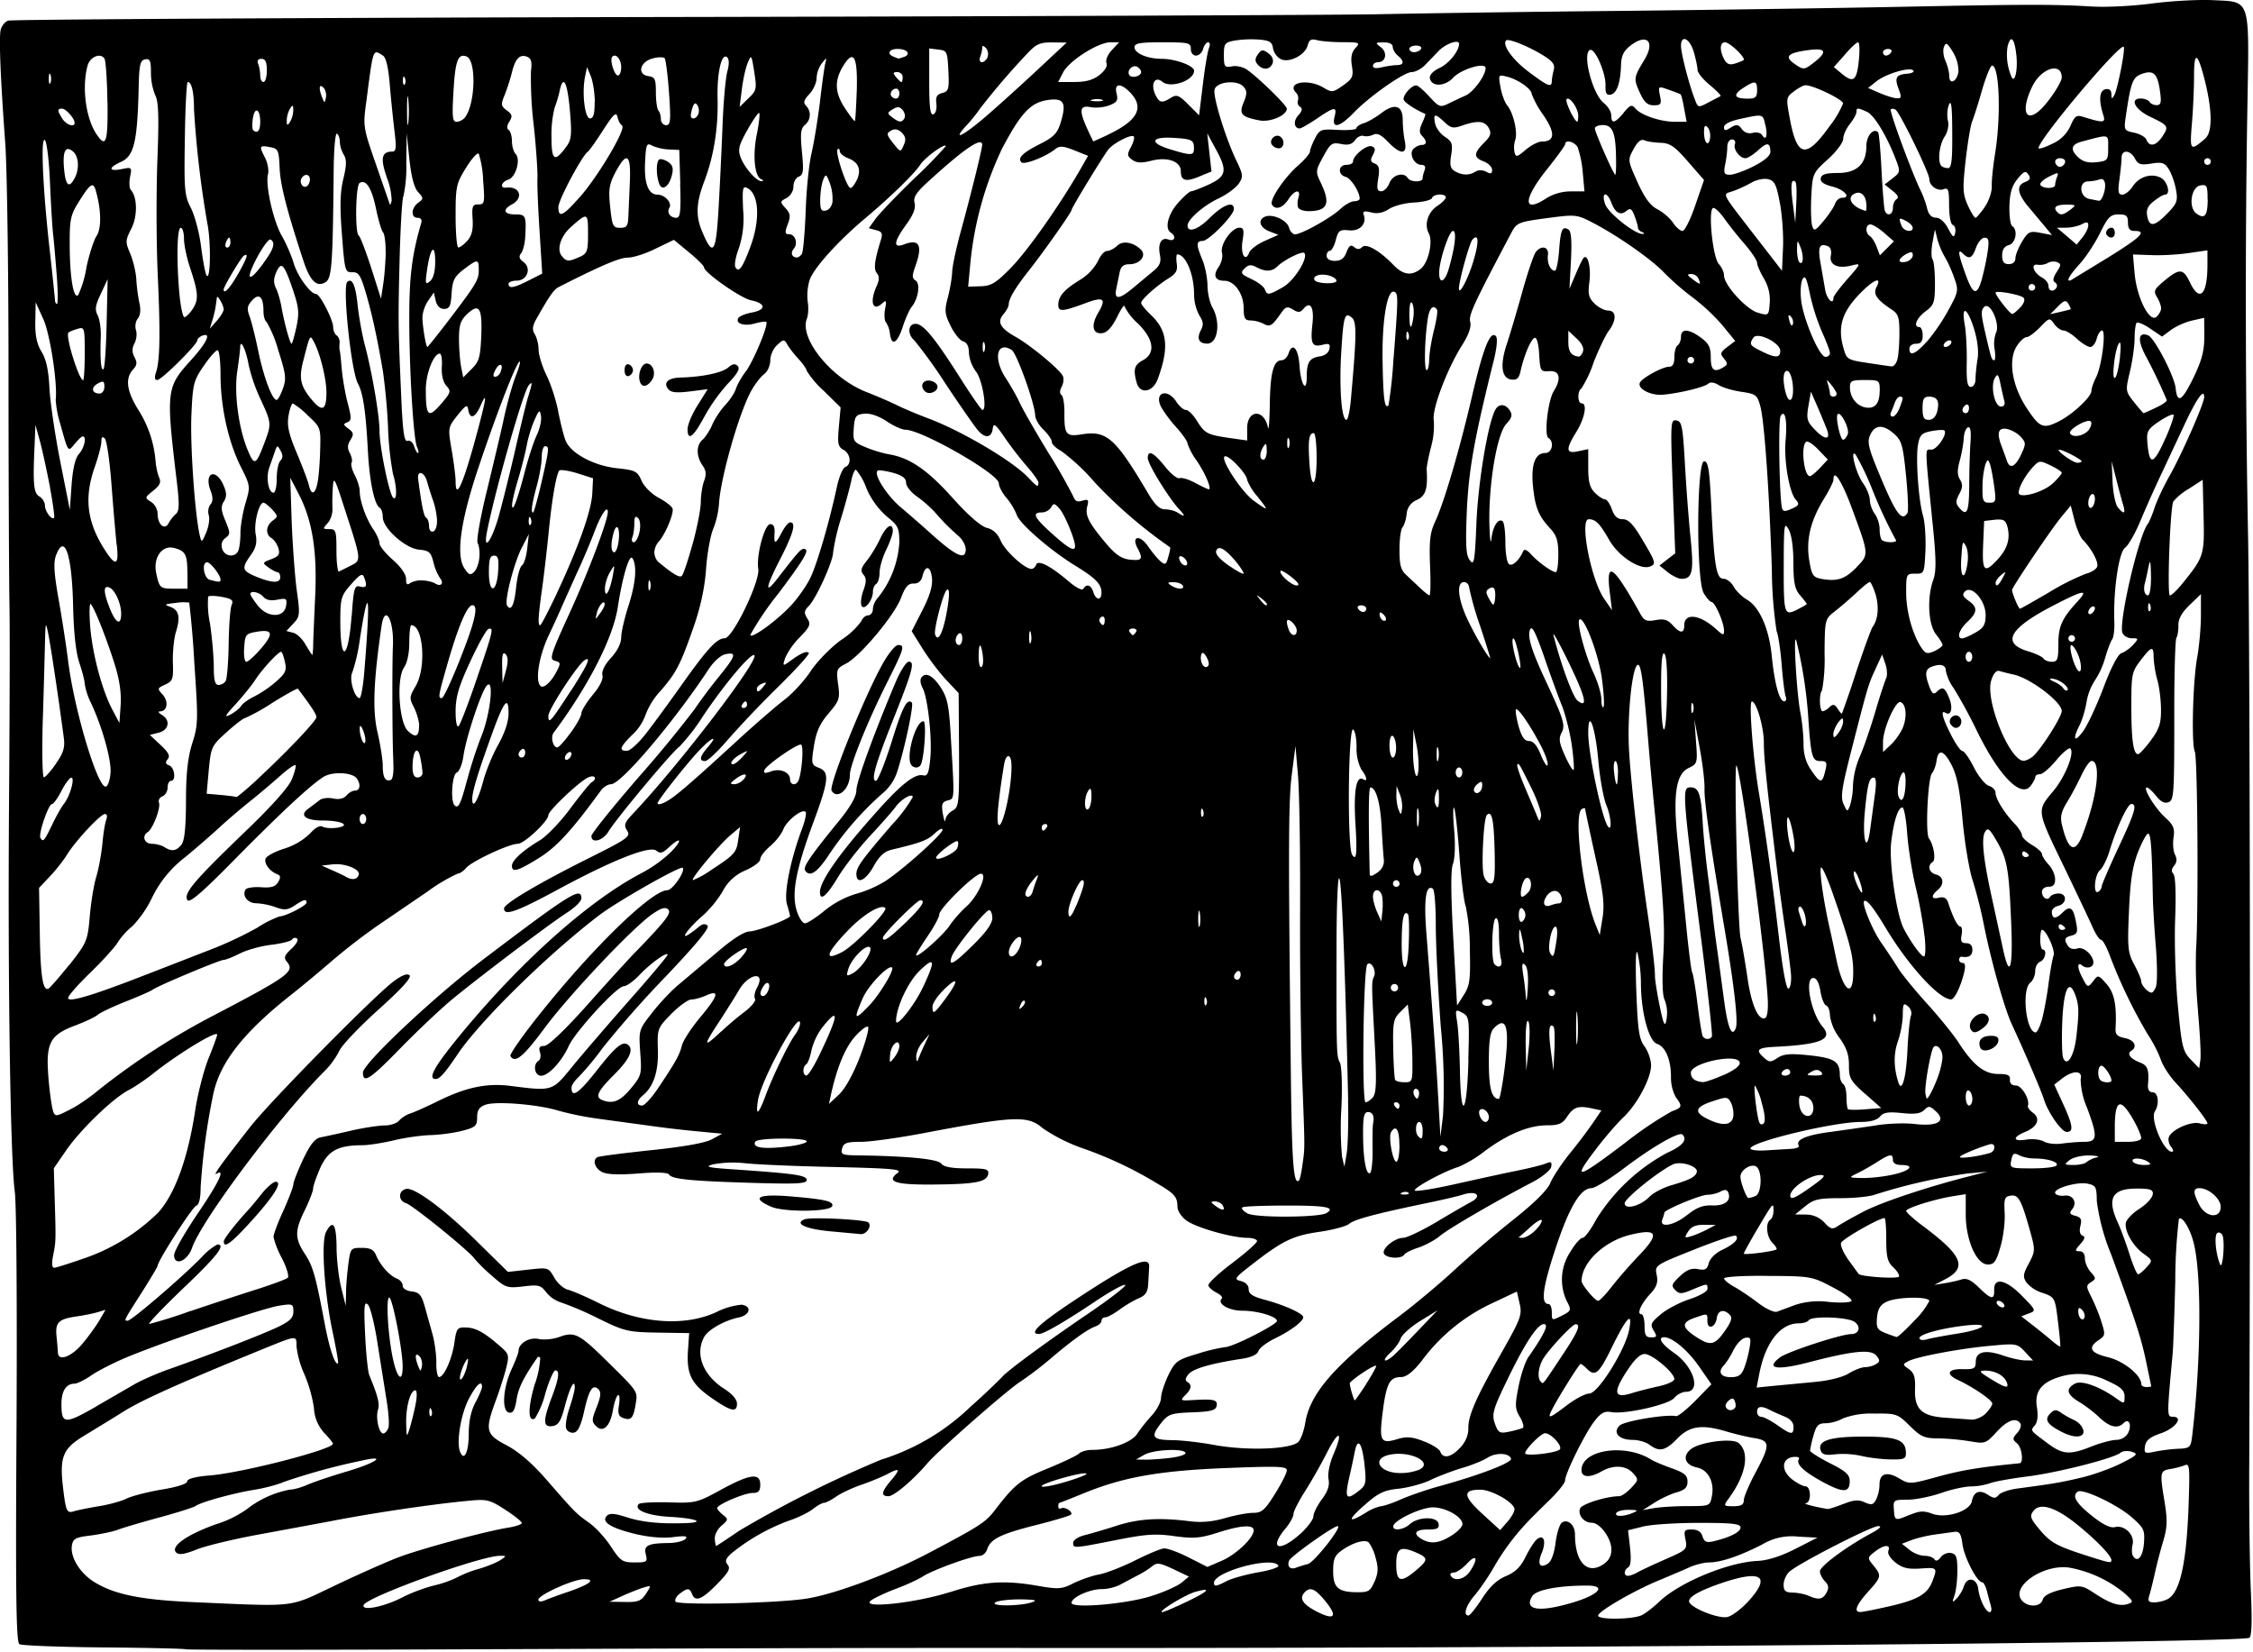 <?xml version="1.0" encoding="utf-8"?>
<svg xmlns="http://www.w3.org/2000/svg" xmlns:svg="http://www.w3.org/2000/svg" version="1.1" viewBox="0 0 180 132">
	<title>A dark cave entrance is surrounded by trees and fallen rocks.</title>
	<path d="M14.85 131.76c-.05-.05-3-.12-6.54-.15s-6.59-.15-6.76-.26c-.26-.16-.31-3.94-.23-17.32.05-9.42 0-17.9-.14-18.84C.83 92.58.62 78.54.72 64.36.77 57.38.8 50 .75 47.96.72 45.92.68 37.65.68 29.57c0-8.07-.12-16.23-.26-18.12C.04 6.27-.1 2.95.06 2.36c.08-.3.34-.61.58-.71.24-.1 23.6-.23 51.9-.29 28.3-.05 54.14-.16 57.41-.22 3.28-.07 12.09-.2 19.58-.27 7.5-.08 17.62-.23 22.5-.33 9.83-.2 12.14-.2 15.13-.02 1.12.07 3.27-.04 4.76-.24 1.5-.2 3.67-.32 4.82-.27 3.13.16 2.96-.34 2.81 8.68-.18 10.39-.16 22.93.06 34.38.14 8.02.2 47.23.09 73.95-.02 3.63.04 8.2.13 10.12.11 2.37.07 3.57-.12 3.7-.66.4-57.7.87-99.79.81-9.42 0-14.75 0-42.4.11-12.42.05-22.62.05-22.67 0zm91.08-3.79c-.87-1.09-1.29-1.25-1.75-.7-.38.46-.06.92 1.03 1.48 1.4.72 1.68.4.72-.78zm25.27 1.05c.32-.17.92-.64 1.34-1.04 1.6-1.55 5.52-3.18 7.89-3.28.8-.04 1.85-.37 3-.96l1.77-.9-1.53-.08a4.56 4.56 0 0 0-2.87.62c-1.77.91-3.29 1.43-4.22 1.44-.41 0-1.12.17-1.58.38-.46.21-1.57.68-2.46 1.05-2.01.83-4.86 2.48-4.86 2.82 0 .35 2.83.31 3.52-.05zm8.45-1.06c1.85-2.02 1.14-2.57-1.99-1.53-1.97.66-2.91 1.22-2.68 1.6.32.52 2.35 1.3 3.02 1.15.36-.07 1.1-.63 1.65-1.22zm-21.23-.27c.6-.94 1.2-1.49 1.9-1.78.74-.31 1.17-.73 1.56-1.53.3-.6.7-1.24.9-1.4.55-.46.78.15.4 1.07-.38.9-.17 1.28.48.87.28-.18.51-.8.62-1.68.1-.77.33-1.5.52-1.61.48-.3 1.03.22 1.03.94 0 2.22.96 3.25 2.24 2.42.46-.3.67-.68.67-1.2 0-.9-.91-2.14-1.57-2.14-.63 0-1.13-.62-.93-1.14.14-.36 2.12-.98 3.13-.98.18 0 .61-.3.95-.66.6-.64.6-.67.14-1.19-.56-.62-1.57-.67-2.51-.13-.93.53-1.6.49-1.6-.1 0-1.63 3.47-2.16 5.56-.85.22.14.97.46 1.66.7 1 .36 1.25.57 1.25 1.06 0 .47-.2.67-.86.86-.47.13-1.27.5-1.78.83l-.93.59.9-.16c.49-.08 1.7-.16 2.67-.16 1.78 0 1.8 0 1.95-.8.22-1.1-.3-2.1-1.18-2.28-.97-.2-1.21-.89-.51-1.46.71-.58 3.32-.92 3.82-.5.92.76.6 2.56-.8 4.45-.42.58-.41.6.4.6.62 0 .82-.13.82-.48 0-.26.42-1.24.92-2.18 1.2-2.23 1.2-2.57-.06-2.78-.54-.08-1.53-.32-2.18-.51-2.02-.61-3-.48-4 .55-.95.98-1.42 1.08-2.2.5-.28-.22-.9-.4-1.36-.4-1.09 0-1.62-.57-1.05-1.14.36-.36 3.68-.92 4.52-.76.15.03.85-.53 1.55-1.24l1.27-1.3-.97-1.4c-.88-1.29-2.15-2.36-2.8-2.36-.56 0-.2.57.8 1.26 1.57 1.1 2.18 3.1.93 3.1-.29 0-.7.22-.93.49-.45.54-3.95 1.33-5.03 1.13-.53-.1-.83.06-1.34.72-.75.96-2.35 4.19-2.35 4.75 0 .2-.61.96-1.36 1.67-.74.72-1.55 1.53-1.79 1.8a18.94 18.94 0 0 0-2.55 3.47c-.42.73-1.09 1.71-1.5 2.2-.72.83-.97 1.64-.52 1.64.12 0 .61-.62 1.1-1.37zm-23.63.28c1.79-.85 2.08-1.19.68-.79-.8.23-3.05 1.61-2.61 1.61.12 0 .99-.37 1.93-.82zm56.18.35c2.26-.52 3.03-.97 3.42-2.01.41-1.08.39-1.1-.98-1-.97.06-1.42-.04-1.97-.48-.42-.33-.66-.71-.57-.94.2-.54-.36-.49-1.09.08-.6.47-.6.49-.1 1.1.66.81.64.91-.44 2.1-.95 1.06-1.16 1.63-.6 1.61.2 0 1.23-.21 2.33-.46zm8.1 0c-.08-.25-.22-.78-.32-1.18-.1-.4-.27-.73-.38-.73-.41 0-1.43-1.97-1.58-3.03-.12-.88-.24-1.06-.67-1l-1.58.22c-.59.08-1.4.28-1.83.44l-.76.29.6.48c.32.27.87.48 1.2.48.35 0 .7.13.8.28.1.18.29.12.5-.16.17-.24.55-.4.83-.34.42.08.5.33.5 1.42 0 .72-.1 1.6-.23 1.97-.2.57-.18.6.17.25.22-.22.48-.67.59-1 .25-.79 1.04-.63 1.14.23.1.83.6 1.85.91 1.85.14 0 .18-.2.1-.46zm-126.9-.72c.65-.34 1.78-.76 2.51-.94a8.45 8.45 0 0 0 1.87-.66 8.9 8.9 0 0 1 1.72-.67c.65-.19 1.4-.5 1.7-.69.51-.34.51-.35-.02-.35-1.56 0-10.69 3.3-10.9 3.94-.17.5 1.66.13 3.12-.63zm93.01.56c2.44-.65 3.35-1.49 1.61-1.49-2.3 0-4.05.34-4.37.84-.65 1.05.36 1.3 2.76.65zm-98.39-1.51c1.87-.89 4.15-1.9 5.07-2.25 1.82-.68 6.9-2.06 8.7-2.35.63-.1 1.13-.27 1.13-.38 0-.11-.6-.59-1.34-1.07-1.25-.8-1.45-.85-2.97-.7-2.89.27-7.78 1-11.03 1.64l-5.62 1.04c-1.99.36-4.24.9-5 1.2-1 .4-1.45.46-1.66.24-.47-.48.86-1.42 3.19-2.25a8.74 8.74 0 0 0 2.47-1.21 7.93 7.93 0 0 1 3.45-1.56c.28 0 .9-.17 1.37-.38.48-.21 1.91-.7 3.18-1.07 2.37-.71 3.22-1.33 1.2-.87a51.15 51.15 0 0 0-6.23 1.7c-.47.21-1.53.5-2.35.63-1.7.27-4.32 1-4.72 1.3-.15.11-1.46.53-2.91.92-1.46.4-2.97.84-3.36 1-.4.14-1.35.34-2.12.44-1.23.15-1.41.25-1.5.83-.12.9.62 2.13 1.72 2.84 1.6 1.02 3.7 1.46 7.9 1.65 8.53.37 7.6.48 11.43-1.34zm37.52 1.08c2.23-.31 6.7-1.97 9.96-3.7 4-2.11 4.47-2.42 5.18-3.34 1.63-2.13 2.1-2.5 4.27-3.38 1.21-.5 2.34-1.03 2.5-1.2.16-.15.63-.28 1.05-.28 1.5 0 3.13-.59 3.59-1.29.24-.37.77-1.04 1.17-1.47.4-.44.73-1.07.73-1.4 0-.32.26-1.13.58-1.8.55-1.12.7-1.23 2.34-1.72a14.2 14.2 0 0 1 2.2-.53c.6 0 4.14-1.8 4.14-2.09 0-.36-1.55-.82-2.79-.82-1.06 0-2.02-.57-1.62-.97.1-.1-.09-.3-.4-.46-.32-.16-.62-.42-.67-.58-.05-.16.8-.96 1.9-1.79 1.1-.83 1.99-1.62 1.99-1.76 0-.14-.35-.26-.77-.26-1.21 0-4.05-.8-4.85-1.37-.41-.29-.73-.77-.74-1.1 0-.8-.22-1.05-1.58-1.85a31.06 31.06 0 0 0-5.95-2.82 13.58 13.58 0 0 1-3.25-1.63c-1.18-1.02-2.23-.98-9.58.42-1.97.37-4.19.68-4.93.68-1.14 0-1.38.09-1.5.53-.12.47 0 .53 1.1.55 4.09.05 6.53.29 6.81.65.2.27.82.39 2.07.39 1.53 0 1.76.06 1.69.45-.12.64-1 .81-4.37.84-3.04.03-3.82-.22-2.86-.93.4-.29-.42-.36-5.06-.47-3.03-.06-6.24-.2-7.12-.3a8.75 8.75 0 0 0-2.52.08c-.78.2-.54.27 1.74.42 4.76.33 5.69.46 5.69.84 0 .3-.82.33-4.3.23-5-.15-6.48-.3-6.7-.67-.11-.17-1.01-.2-2.48-.08-1.57.12-2.5.08-2.89-.13-.56-.3-.76-.93-.36-1.17.12-.08 2.03-.32 4.26-.56 2.62-.27 4.35-.58 4.89-.87l.83-.45-1.99-.19c-1.09-.1-2.81-.3-3.83-.45l-3.97-.54a25.29 25.29 0 0 1-3.3-.66c-1.6-.5-5-.78-5.83-.47-.5.18-.66.44-.66 1 0 .69-.13.8-1.2 1.08-.65.17-1.78.32-2.5.34-.73.02-2.04.2-2.91.41-.88.21-2 .39-2.52.4-1.98 0-2.77.43-3.4 1.8-.3.7-.57 1.44-.57 1.65 0 .21-.3.98-.65 1.7-.83 1.68-.83 2.29-.02 3.52.66 1 .86 1.73 1.59 5.57.38 2.01.84 3.4 1.07 3.17.04-.05-.15-1.16-.43-2.47-.67-3.14-.94-7.24-.53-8.01.55-1.03.82-.63.84 1.2 0 .98.17 2.44.37 3.24l.36 1.46.03-1.1c0-.59.1-1.63.19-2.3.16-1.2.2-1.23 1.06-1.23.68 0 .96.14 1.15.6.33.79 1.08 1.63 1.65 1.85.26.1.47.35.47.56 0 .23.3.43.72.47.6.07.78.28 1.03 1.15l.63 2.25c.18.65.32 1.7.31 2.31-.01.62.09 1.13.22 1.13.4 0 1.05-1.48 1.23-2.78.15-1.07.23-1.2.85-1.18.8 0 1.46.35 2.68 1.4.84.71.86.78.6 1.85-.15.6-.53 1.78-.84 2.62-.87 2.36-.79 2.67.89 3.55.95.5 2.02 1.42 3.17 2.74 2.3 2.64 2.34 2.68 3.4 3.44.52.36 1.31 1.22 1.76 1.92.76 1.15.92 1.25 1.88 1.25.98 0 1.04-.04.9-.63-.19-.73.15-.9 1.85-.92.57-.01 1.16-.16 1.32-.33.21-.23-.04-.26-1-.14-.8.1-1.91.01-3.04-.26-1.96-.48-2.72-.97-2.24-1.45.22-.22.63-.19 1.58.12 1.26.4 2.66.54 4.7.47 1.66-.05.84-.39-1.24-.5-1.81-.1-2.95-.57-2.49-1.03.1-.1 1.18-.16 2.39-.13 2.12.07 2.26.04 4.16-1 2.33-1.27 3.15-1.38 3.15-.42 0 .51-.14.67-.6.67-.67 0-2.84.93-2.84 1.21 0 .1.21.34.46.54.44.34.43.4-.11.86-.32.27-.57.74-.54 1.06.02.3.07.56.11.56.04 0 .86-.54 1.82-1.2a90.63 90.63 0 0 1 11.36-5.69 18 18 0 0 0 7.14-4.23 59.99 59.99 0 0 0 2.52-2.37c.24-.37 3.55-2.81 6.84-5.04 1.8-1.22 3.14-2.26 2.99-2.32-.16-.05-1.15.5-2.21 1.2-2.48 1.67-4.28 2.72-4.67 2.72-.93 0 .13-.94 3.7-3.26 3.77-2.45 5.17-3.03 5.1-2.1l-.07 1.26c-.03.75-.19 1-.77 1.25-.4.17-1.1.59-1.55.92-.45.33-.95.6-1.12.6-.17 0-.3.13-.3.28 0 .15-.21.35-.47.44-.67.25-1.83 1.08-3.61 2.59a27.4 27.4 0 0 1-2.43 1.85c-.96.6-6.53 5.48-7.37 6.47-1.15 1.35-2.68 2.65-3.13 2.66-.64 0-.58-.35.23-1.3.75-.9.67-1-.38-.44-.39.2-1.3.58-2.03.83-.73.25-1.64.68-2.02.95-.39.27-.82.49-.96.49s-.54.22-.89.5c-.34.27-1.22.7-1.95.94a16.1 16.1 0 0 0-4.56 2.6c-.46.42-.53.62-.29.91.24.29.07.61-.85 1.54-1.21 1.24-1.75 1.45-2 .79-.2-.49-.36-.5-1-.01-.26.2-.4.48-.32.62.18.3 7.85.14 10.34-.22zm-19.07-13.6c-.1-.23.03-.97.26-1.65.23-.69.42-1.42.42-1.64 0-.75-.4 0-.79 1.5-.32 1.2-.51 1.52-1 1.59-.75.1-.76-.41-.06-2.27.58-1.52.67-2.18.3-2.18-.14 0-.5.82-.8 1.83a7.07 7.07 0 0 1-.83 2c-.56.36-.58-.83-.02-2.71a7.3 7.3 0 0 0 .44-2.13c-.08-.08-.18-.1-.22-.03-1.13 1.64-1.52 2.43-1.67 3.36-.13.86-.29 1.12-.6 1.05-.6-.12-.5-1.92.2-3.46.31-.67.56-1.32.56-1.47 0-.6.86-1.12 1.61-.95.42.09 1.17.02 1.67-.17 1.18-.43 1.56-.24 3.64 1.8 2.7 2.66 2.6 2.52 2.43 3.6-.18 1.12-.38 1.32-1.02 1.07-.35-.13-.42-.38-.3-1.06.07-.5.04-.83-.09-.75-.12.07-.3.6-.4 1.18-.22 1.32-.79 1.85-1.35 1.29-.36-.36-.35-.52.05-1.52.33-.83.37-1.2.14-1.42-.45-.45-.76.02-1.15 1.8-.25 1.1-.49 1.6-.8 1.66-.26.05-.54-.1-.62-.32zm11.68-2.4c-1.67-1.14-2.07-1.92-1.96-3.77l.1-1.46-2.52-.04c-2.37-.04-2.64-.1-4.76-1.14a24.88 24.88 0 0 0-2.96-1.27 2.5 2.5 0 0 1-1.18-.81c-.43-.57-.62-.62-1.84-.47-1.3.15-1.41.11-2.52-.87a12.62 12.62 0 0 1-1.36-1.33c-.38-.59-4.92-4.27-5.48-4.45-.65-.2-.63-1.01.02-1.14.67-.13 3.1 1.68 5.7 4.25l2.42 2.38 1.62-.18c1.6-.18 1.62-.18 2.08.63.25.45.75.9 1.12.98.36.1 1.44.56 2.4 1.04 3.28 1.65 6.85 1.93 9.42.75a5.62 5.62 0 0 1 2.04-.6c.84.13.67.83-.24 1.02-1.15.24-2.45.98-2.77 1.57-.74 1.38-.08 3.06 1.63 4.14.62.4 1 .84 1 1.17 0 .73-.45.64-1.96-.4zm9.44-13.36c-1.98-.18-2.94-.62-2.08-.96.52-.2 4.87.02 5.1.25.3.3-.16.97-.63.93l-2.39-.22zM61.6 96.4c-1.61-.71-1.06-1.03 1.46-.83 2.82.23 3.56.4 3.43.78-.16.47-3.86.5-4.89.05zm14.29 30.8c2.63-.86 4.3-.98 6.97-.52 1.72.3 1.97.28 2.91-.2.57-.28 1.49-.6 2.04-.7.55-.1 1.84-.6 2.86-1.11 1.02-.51 2.06-.95 2.32-.97.26-.02 1.15.3 1.97.72l1.5.76 1.12-.48c1.16-.49 2.58-1.83 2.58-2.44 0-.48-1-.42-2.9.19-1.4.44-1.9.48-3.43.27-1.48-.21-2.28-.16-4.54.29-3.56.7-3.55.7-3.55.24 0-.22.4-.48.93-.61.51-.13 1.68-.47 2.6-.77 1.74-.55 3.4-.64 5.78-.34.94.12 1.83.04 2.82-.25.8-.23 1.8-.42 2.25-.42.68 0 .93-.21 1.74-1.51.52-.83.95-1.68.95-1.89 0-.32-.74-.34-4.82-.18-5.35.21-8.22.72-11.34 1.99-1.08.44-2 .8-2.03.8-.04 0-.07.13-.07.28 0 .15.1.22.22.15.28-.17 1 .29.79.5-.1.1-1.34.47-2.77.83-2.85.72-3.66 1.12-3.92 1.94-.1.3-.37.53-.62.53-.64 0-3.76 1.14-4.54 1.65-.37.24-1.33.68-2.14.98-.8.3-1.7.72-1.98.93-.9.69 3.6.2 6.3-.67zm6.55.8c.5-.15.26-.21-.93-.23-.87 0-1.76.1-1.98.24-.5.32 1.91.32 2.9 0zm9.56-.5c.97-.3 2.04-.78 2.38-1.05l.61-.5-1.26-.6c-1.1-.51-1.31-.54-1.71-.2-.25.2-.75.52-1.12.7l-1.32.7c-.36.22-1.05.4-1.53.4-1 0-2.44.66-2.44 1.1 0 .47 4.37.1 6.4-.55zm71.2.3c.08-.33.6-.6 1.6-.84 1.44-.34 1.53-.33 2.5.3 1.26.84 2.04 1.1 2.7.88.48-.15.45-.23-.35-.93a9.71 9.71 0 0 0-4.36-1.98c-2.07-.28-4.67 1.53-3.76 2.62.48.58 1.51.54 1.67-.06zm-117.81-.63c1.74-.6 2.26-1.01 1.26-1.01-.84 0-3.64 1.26-3.64 1.64 0 .15.2.18.47.07.25-.11 1.11-.43 1.9-.7zm6.22.15c.44-.68.44-.68-.17-.5-.34.1-1.1.4-1.68.66l-1.06.48 1.23.02c1.04.02 1.3-.08 1.68-.66zm121.57.43c1.04-.56 1.56-3.05 1.7-8.29.07-2.29.03-2.57-.34-2.4-.23.1-.75.23-1.15.3-.83.14-.85.25-.44 2.71.22 1.39.2 1.97-.12 3.04a39 39 0 0 0-.66 2.52c-.14.65-.34 1.45-.44 1.78-.16.5-.09.6.39.6.32 0 .8-.12 1.06-.26zm-27.25-.52c.2-.38.17-.6-.13-.9-.21-.22-.4-.58-.4-.8 0-.41 2.13-1.98 4.1-3.04.68-.36.88-.57.56-.57-.56 0-6.37 2.98-7.1 3.64-.25.23-.46.7-.46 1.03 0 .5.14.63.73.64.4.01.96.12 1.25.25.83.36 1.15.3 1.45-.25zm-36.1-.9c.29-.71.3-1.1.06-1.92a3.35 3.35 0 0 0-.55-1.2c-.34-.24-1.25.03-2.1.62-.6.42-.73.7-.73 1.67 0 1.34.4 1.7 1.94 1.7.89.01 1.04-.09 1.37-.87zm-11.81-.03c.4-.2 1.53-.52 2.5-.69.97-.16 1.7-.41 1.61-.54-.47-.77-5.14.49-5.14 1.38 0 .32.17.3 1.03-.15zm15.09-.83c.99-.83 1-1 .14-1.39-1.35-.61-1.7-.43-1.7.88 0 1.41.35 1.53 1.56.51zm4.35.03c.67-1.01.5-1.4-.24-.6-.37.4-.85.73-1.07.73-.23 0-.33.11-.24.26.3.48 1.12.28 1.55-.39zm13.33.13c.26-.15 1.26-.62 2.24-1.05 1.74-.76 1.78-.8 1.63-1.59-.15-.73-.1-.8.51-.8.45 0 .74.18.85.55.14.44.32.52.88.39 1.31-.31 2.16-.74 2.16-1.1 0-.3-.68-.37-3.32-.37-1.83 0-3.86.13-4.5.3l-1.17.29.16 1.39c.1.9.06 1.45-.14 1.57-.37.23-.38.68-.02.68.14 0 .47-.12.72-.26zm-26.3-.68c.5-.13 2.79-3.03 2.38-3.03-.35 0-3.75 2.41-3.88 2.76-.18.47.09.74.56.56.2-.08.62-.21.94-.29zm64.2-.32c-.03-.37-1.2-1.59-2.72-2.82-1.77-1.43-3-1.8-3.53-1.08-.3.4-.22.61.59 1.56.77.9 1.3 1.2 3.1 1.8 2.46.8 2.57.82 2.55.54zm2.6-1.37c.07-1.04 0-1.2-1.04-2.1-1.16-.99-3.83-2.25-4.24-2-.5.32-.17.91 1.1 1.92.9.72 1.5 1.01 1.86.92.76-.2 1.6.63 1.41 1.4-.08.33-.07.74.03.9.36.59.8.07.88-1.04zm-67.42-.7c.58-.53 1.06-1.17 1.06-1.41 0-.25.3-.86.67-1.36.49-.65.64-1.12.54-1.63-.08-.43.08-1.23.39-1.96.82-1.9.44-2.03-.51-.16-.46.91-1.25 2.3-1.76 3.1-.5.79-.92 1.6-.92 1.82 0 .22-.3.75-.66 1.18-1.34 1.6-.46 1.9 1.19.41zm12.07.13c.5-.3.9-.72.9-.93 0-.65-1.62-1.47-2.61-1.32-1.06.16-2.75 1-2.9 1.43-.15.46.75.39 1.3-.1.67-.61 2.17-.64 2.3-.05.07.38-.1.47-.86.47-1.01 0-1.22.33-.48.77.71.41 1.38.34 2.35-.27zm5.05-2.19c-.19-.57-1.86-1.49-2.73-1.49-1.42 0-1.38.51.17 1.93l1.42 1.3.62-.71c.34-.4.58-.86.52-1.03zm-11.89.36a3.67 3.67 0 0 1 1.22-.53c.2 0 .92-.24 1.61-.55.69-.3 2.1-.79 3.14-1.07 3.18-.88 5.76-1.87 5.65-2.18-.15-.47-1.21-.5-1.87-.08-.33.22-1.24.59-2.02.82-.78.23-1.93.67-2.55.97-.62.3-1.76.6-2.53.69-1.18.12-1.62.33-2.72 1.3-1.4 1.22-1.37 1.51.07.63zm43.52.15c.74-.31 1.09-.33 1.75-.08 1.09.41 3.02-.2 3.17-1 .14-.76.61-.95 1.27-.52.48.31.62.32.87.02.16-.2.85-.43 1.54-.52 2.81-.37 3.44-.48 5.09-.87.94-.22 2.37-.74 3.16-1.14 1.3-.65 1.38-.75.85-.92-.33-.1-.74-.07-.91.08-.55.45-4.98 1.58-7.41 1.89-1.28.16-2.63.4-3 .54a5.2 5.2 0 0 1-1.53.26c-.48 0-1.56.23-2.4.53-.85.29-2.05.53-2.68.53-1.1 0-1.14.02-1.08.79.06.91.08.92 1.3.4zm-22.16-.15c.45-.19.4-.23-.32-.24-.46-.01-.91.1-1 .24-.2.32.58.32 1.32 0zM7.9 120.33c.8-.13 1.8-.4 2.21-.61.41-.2 1.67-.53 2.8-.72 1.24-.2 2.05-.46 2.05-.66s.66-.38 1.83-.47c2.62-.22 9.81-2.08 9.81-2.53 0-.08-.31-.47-.7-.87a3.19 3.19 0 0 1-.82-2 11.2 11.2 0 0 0-.77-2.7 7.37 7.37 0 0 1-.62-2.21c0-.9.06-.9-2.65.2-6.59 2.69-9.58 4.03-11.1 4.96-.95.6-2.4 1.48-3.22 1.98-1.72 1.04-1.98 1.7-1.67 4.26.22 1.82.3 1.96.9 1.76.27-.08 1.15-.26 1.95-.39zm139.36-.17c.84-.34 1.22-.37 1.72-.14.54.24.68.2.91-.22a3 3 0 0 0 .27-1.19c0-.9.58-1.09 1.58-.5.8.48.87.47 3.12-.15 1.9-.52 3.4-.76 6.48-1.06.36-.03.2-1.27-.2-1.6-.37-.3-.36-.4.02-.82.24-.26.35-.6.26-.75-.33-.53-1.04-.28-1.91.67-.85.93-.91.95-2.14.74a18.6 18.6 0 0 0-2.52-.23c-1.11 0-1.4-.14-2.27-1-.97-.96-1.07-1-2.84-.98a6.4 6.4 0 0 0-2.49.38c-.36.21-.98.39-1.38.39-.6 0-.76.17-.99 1a9.68 9.68 0 0 0-.27 1.19c0 .1.7.55 1.58 1 1.28.64 1.59.92 1.59 1.43 0 .94-.5.96-2.12.09-1.55-.84-2.2-1.45-1.94-1.85.08-.14-.13-.2-.48-.16-.91.13-.95 1.08-.07 1.78.4.3.87.56 1.07.56.46 0 .49 1.3.03 1.35-.26.03.58.26 1.72.46.1.02.68-.16 1.27-.4zm1.45-3.85a6.9 6.9 0 0 0-2.07-.13c-.76.1-1.05.03-1.17-.28-.3-.8.69-1.13 3.4-1.13 2.73 0 3.4.26 3.4 1.34 0 .44-.18.5-1.25.48-.7-.01-1.73-.14-2.31-.28zm-40.1 2.75c.53-.42.56-.62.4-2.11-.2-1.74-.55-2.15-.78-.93a69 69 0 0 1-.4 1.86c-.43 1.84-.3 2.05.78 1.18zm-21.81-1.33c-.2-.2-3.58.76-3.58 1 0 .12.84-.03 1.86-.33 1.01-.3 1.8-.6 1.72-.67zm26.62-.33c1.12-.6-.79-1.53-2.42-1.18-1.46.32-.79 1.46.87 1.46a4.1 4.1 0 0 0 1.55-.28zm-19.8-.95c.68-.09 1.17-.27 1.09-.4-.23-.36-2.56-.24-3.29.17l-.66.38.82.01c.46 0 1.38-.07 2.05-.16zm-56.17-1.9c0-1 .18-1.84.53-2.5.29-.54.53-1.1.53-1.25 0-.59-.44-.2-1.04.93-.64 1.2-1.02 3.45-.72 4.23.32.84.7.07.7-1.41zm79.22 1.1c.42-.46.65-1.01.64-1.53-.02-1.02.6-2.44 2.68-6.1 1.5-2.66 1.63-2.98 1.42-3.87l-.22-.97-2.12 1a14.69 14.69 0 0 0-5.51 4.57c-.68.85-1.2 1.26-1.62 1.26-.91 0-1.18.5-1.47 2.79-.3 2.35-.17 2.58 1.2 2.16.7-.21 1.15-.18 2.07.18.65.24 1.25.62 1.33.83.23.6.87.46 1.6-.33zm7.94.15c.27-.25-.68-1.3-1.17-1.3-.32 0-1.59 1.28-1.59 1.6 0 .26 2.45-.01 2.76-.3zm42.48-.24c.74-.29 1.64-.53 1.99-.53.37 0 .76-.22.93-.53.34-.65.08-1.25-.35-.81-.48.48-1.12.32-1.95-.47-.43-.41-1.16-.97-1.63-1.24-.96-.58-1.06-1.04-.31-1.44.54-.3 2 .23 3.37 1.22.57.4.6.4.6-.2-.01-.5-.3-.76-1.32-1.22a5.1 5.1 0 0 0-4-.3c-1.37.45-1.89 1.18-1.68 2.4.1.66.05 1.16-.16 1.42-.37.45-.42.37.95 1.4 1.26.95 1.8 1 3.56.3zm-2.51-1.24c-1.05-.56-1.25-.92-.78-1.4.32-.32.48-.33.85-.07.25.18.71.44 1.02.58.58.25.97.9.7 1.18-.27.27-.96.16-1.79-.29zm9.45 1.42c.95-.04 1-.1 1.12-1.1.7-5.96.76-12.8.11-15.35-.29-1.15-.92-2.17-1.18-1.92a42.7 42.7 0 0 0-.29 5.01c-.07 2.67-.16 5.26-.21 5.77-.46 4.97-.46 5.03 0 5.03.9 0 .25.91-.93 1.32-.9.31-1.21.57-1.28 1.04-.08.57-.02.6.8.43.48-.1 1.32-.21 1.86-.23zm-70.26-.6c.2-.25.41-.89.5-1.41.36-2.4 2.38-4.72 7.45-8.53 1.34-1 3.36-2.7 4.5-3.76a91.47 91.47 0 0 1 4.67-3.99c1.7-1.35 2.73-2.37 2.97-2.94.2-.49.88-1.51 1.5-2.29a44.2 44.2 0 0 0 1.87-2.46l.71-1.05-.84-.18c-1.05-.21-1.4-.08-1.93.73-.34.51-.65.64-1.58.64-1.44 0-3.16.71-4.98 2.07a9.8 9.8 0 0 1-2.05 1.24c-1.24.37-3.84 1.8-3.5 1.91.2.07 1.69-.18 3.32-.55 1.62-.36 3.79-.84 4.8-1.04 1.03-.21 2.08-.47 2.35-.59.39-.17.47-.1.4.28-.06.27-.71.8-1.46 1.2-3 1.56-6.73 3.73-7.42 4.31-.4.34-1.19.76-1.73.94-.54.17-1.06.43-1.14.57-.21.34-1.37.3-1.6-.07-.24-.38.83-1.28 1.52-1.28.28 0 1.47-.56 2.64-1.25 1.16-.7 2.42-1.42 2.79-1.62.89-.47.45-.92-.6-.6-.42.14-1.72.44-2.88.68-4.18.87-5.83 1.31-6.26 1.67-.24.2-1.32.49-2.38.64-2.1.3-2.95.71-5.35 2.58-1.44 1.11-1.5 1.21-.93 1.35.39.1.63.34.63.65 0 .37.31.58 1.19.82 1.62.43 3.17 1.12 3.17 1.42 0 .34-1.04 1.11-2.33 1.73-.6.3-1.17.73-1.25.97-.09.28-.56.5-1.26.61-2.5.38-3.9.78-4.3 1.22-.28.3-.32.52-.13.63.4.25.35.57-.17 1.08-.41.41-.37.44.6.38 1.7-.1 2.01-.03 1.92.46-.07.36-.44.46-1.94.52-1.67.06-1.91.14-2.45.8-.92 1.15-.78 1.4.8 1.42.76 0 2.28.18 3.37.38 2.71.5 6.33.35 6.8-.29zM33.2 112.2c.13-.65.12-1.13-.02-1.13-.39 0-.75 1.29-.73 2.6.03 1.17.04 1.2.28.45.13-.44.35-1.3.47-1.92zm-2.18 1.9c.1-.24.03-1.22-.13-2.2l-.72-4.53c-.23-1.53-.58-2.94-.77-3.14-.3-.3-.34.07-.23 2.38.07 1.5.22 2.98.34 3.27.68 1.64.84 2.27.69 2.74-.2.63.07 1.9.42 1.9.13 0 .31-.2.4-.43zm90.65-.03c.1-.07 0-.46-.24-.87-.4-.66-.4-.95-.11-2.42.18-.93.53-1.98.78-2.35 1.33-1.92 1.66-2.65 1.24-2.65-.49 0-1.48 1.49-2.82 4.25-1.28 2.63-1.37 2.96-1.05 3.8.25.65.37.7 1.13.54.48-.1.95-.24 1.07-.3zm21.62-.1c0-.33-.27-.63-.73-.81-.4-.16-.93-.4-1.18-.53-.67-.34-1-.29-1 .16 0 .22.15.4.34.4.19 0 .75.3 1.26.65 1.13.8 1.31.82 1.31.14zm-135.63-1.6 2.94-1.7c.59-.36 1.95-.96 3.05-1.34 3.31-1.17 7.43-2.77 8.64-3.36.88-.43 1.15-.7 1.15-1.2 0-.6-.07-.63-1.14-.46-1.23.18-8.88 2.77-12.05 4.07-1.07.44-2.39 1.11-2.93 1.48-.54.38-1.16.68-1.37.68-.66 0-1.04.59-1.04 1.6 0 1.65.24 1.67 2.75.24zm150.98.56c.29-.3.53-.65.53-.8 0-.27-1.48-1.29-2.75-1.89-1.01-.47-.8-.9.43-.86.86.02 1-.06 1-.58 0-.82.75-1 2.15-.52.63.22 1.44.4 1.8.4l.63.01-.64-.69c-.61-.66-.72-.68-2.61-.5-2.43.2-6.04.88-6.71 1.24-.48.26-.48.27.04.64.41.29.52.64.49 1.54-.07 1.65.52 2.22 2.43 2.34l2.08.15c.33.02.84-.2 1.13-.48zm-124.18-.32c-.08-.2-.14-.15-.16.16 0 .28.06.44.14.35.1-.09.1-.32.02-.5zm90.73-.35c.66-.5 1.47-.93 1.78-.93.72-.01 2.92-3.55 3.2-5.15.27-1.46-.21-.95-1.42 1.51-1 2.05-1.31 2.3-1.95 1.68-.22-.23-.46-.41-.52-.41-.11 0-1.72 2.56-2.28 3.64-.41.8-.24.75 1.19-.34zm13.4.24c.1-.08.1-.32.02-.53-.1-.3-.23-.3-.5-.08-.2.17-.3.4-.22.54.16.27.48.3.7.07zm-29.46-1.91c.45-.7.82-1.36.82-1.46 0-.1-.47.13-1.05.52-.59.39-1.06.77-1.06.86 0 .29.32 1.36.4 1.36.04 0 .44-.58.9-1.28zm23.38.16c.7-.15 1.26-.41 1.26-.58 0-.5-1.77-2-2.37-2-.38 0-.84.45-1.5 1.48-1.06 1.65-.92 2.1.53 1.63.45-.14 1.39-.38 2.08-.53zm12.5-.35c1.1-.1 2.19-.37 2.68-.67.45-.28 1.05-.51 1.32-.51.28 0 .67-.11.88-.25.32-.2.32-.3.02-.67-.44-.53-1.83-.4-5.43.54-2.56.66-3.46.5-2.27-.4.61-.46 4.89-1.86 5.68-1.86.64 0 .81-.58.29-.97-.54-.4-3.45-.5-3.68-.13-.08.13-.44.24-.8.24-1.48 0-2.69 1.57-3.16 4.12l-.2 1.01 1.41-.14 3.26-.31zm15.3 0c-.2-.52-.95-.92-1.72-.9-.53 0-.46.1.44.65 1.23.76 1.5.81 1.29.25zm11.56.34-.4-1.92c-.39-1.9-.85-3.31-2.8-8.6a16.93 16.93 0 0 1-1.15-4.27c-.01-1.14-.08-1.25-.74-1.39-.87-.17-2.77.4-2.58.77.07.15.4.23.73.19.7-.1 1.06.57.61 1.1-.23.29-.18.4.27.51.45.12.53.29.4.8-.1.42-.04.7.17.78.23.08.19.28-.18.68-.44.5-.45.57-.06.57.27 0 .43.22.43.58 0 .31.21.8.47 1.09.43.48.43.53.02.8-.41.26-.4.35.04 1.22.26.52.63 1.41.8 1.99.31.96.3 1.07-.23 1.42-.9.6-.67 1.03.76 1.37 1.23.3 2.64 1.43 2.64 2.13 0 .14.18.25.4.25.22 0 .4-.03.4-.07zm-47.13-2.35c1.3-1.94 1.6-2.6 1.14-2.6-.27 0-2.21 2.08-2.63 2.83-.36.65-.43 1.47-.16 1.75.22.22.06.41 1.65-1.98zm-87.42.7c.12-.55.1-.67-.08-.4-.4.65-.68 1.77-.36 1.46.15-.15.35-.62.44-1.06zm-5.15.07c0-1.3-.82-5.5-1.07-5.5-.29 0-.09 3.18.31 4.97.35 1.55.76 1.84.76.53zm107.18.13c.16-.4.35-1.13.43-1.62.13-.76.08-.87-.35-.79-.28.05-.7.5-.95 1a6.2 6.2 0 0 1-.73 1.17c-.53.53-.3.97.52.97.63 0 .86-.16 1.08-.73zm-105.84-.94c-.34-.35-.39.03-.1.78.19.47.2.47.3 0 .05-.27-.04-.62-.2-.78zm77.77-.01c.22-.19 1.1-1.08 1.98-2l1.59-1.66-1.38.85c-.76.47-1.46 1.1-1.56 1.39-.09.3-.47.81-.83 1.15-.7.64-.52.87.2.27zm-104.73-.95c.48-.56 1.1-1.42 1.38-1.89l.5-.86-.63.19c-.35.1-1.11.26-1.7.34-1.44.21-1.7.48-1.58 1.62a34 34 0 0 1 .11 1.3c.04.68 1.07.3 1.92-.7zm157.88-1.71c-.25-2.07-.24-2.05-1.36-2.43a2.64 2.64 0 0 1-1.17-.8c-.3-.45-.27-.67.2-1.53.5-.96.51-1.07.11-2.5-.72-2.58-.95-3-1.56-2.9-.5.07-.55.23-.49 1.39.04.72-.11 1.94-.34 2.7-.33 1.17-.5 1.41-1 1.41-.91 0-1.77-1.95-1.77-4.01v-1.61l-1 .16c-1.47.23-3.76.95-3.76 1.18 0 .11.62.67 1.39 1.24 3.09 2.31 3.5 3.28 1.78 4.19l-.92.48.79-.13c.44-.07 1.05-.2 1.36-.3.42-.14.77.02 1.4.63.99.97 1.26 1.02 1.23.22-.04-1.06.93-.86 2.21.44 1.15 1.17 1.16 1.2.56 1.42l-.6.23.82.64c.46.35 1.15.91 1.54 1.24.38.33.72.57.75.53.03-.04-.05-.89-.17-1.9zm-26.64.67c.54-.77.64-1.09.4-1.32-.47-.48-.94-.36-1.03.27-.11.76-.75.96-.75.24 0-.64.05-.63-1.02-.26-1.05.36-1.04.75.04 1.47 1.2.8 1.55.75 2.36-.4zm18.66.18c2.2-.36 2.65-.88.53-.63-1.96.23-3.63.7-3.63 1 0 .15.26.2.6.1.32-.1 1.45-.3 2.5-.47zm-24.33-.23c-.3-.49-.24-.63.59-1.32.5-.42 1.55-.96 2.31-1.2.78-.26 1.4-.61 1.4-.81 0-.45 0-.45-1.2.05-.87.37-1.05.37-1.38.04-.34-.34-.29-.48.37-1.1.55-.52.93-.67 1.45-.57.57.11.73.02.86-.48.09-.36.53-.8 1.07-1.06.95-.45 1.37-.87 1.1-1.13-.08-.09-1.57.4-3.32 1.1-3.16 1.26-3.17 1.26-3.01 2.04.12.6 0 .94-.5 1.49-.75.8-1.12 1.64-.73 1.64.14 0 .26.42.26.92 0 .76.1.93.53.93.46 0 .49-.06.2-.54zm20.8-.77a6.52 6.52 0 0 0 1.22-1.59c0-.39-2.64-.34-3.44.07-.49.24-.68.58-.74 1.26-.07.8.02.97.66 1.22.4.16.81.3.9.32.1.02.72-.56 1.4-1.28zm-137.69-.79c1.68-.57 4.06-1.35 5.3-1.74 1.23-.4 2.34-.8 2.46-.92.12-.11-.08-.8-.46-1.55a7.1 7.1 0 0 1-.68-1.71c0-.2.35-1.16.8-2.12.43-.97.79-1.9.79-2.1 0-.18.35-1.07.77-1.97.57-1.19.95-1.68 1.4-1.77.33-.06 1.44-.3 2.46-.54 1.01-.23 2.22-.41 2.68-.41.45 0 .97-.18 1.14-.39.18-.21.58-.47.9-.57.31-.1 1.28-.53 2.15-.96 2.26-1.12 3.93-1.48 5.83-1.24 3.38.43 3.34.44 4.92-1.5.78-.96 2.82-3.33 4.53-5.27 1.71-1.93 3.11-3.6 3.11-3.7 0-.3-1.38.69-2.27 1.64-.46.48-1.01.87-1.23.87-.54 0-3.86 3.61-4.39 4.77-.56 1.24-1.62 2.38-2.21 2.38-.52 0-.68-.9-.2-1.2.15-.1.2-.4.11-.68-.12-.37-.03-.5.34-.5.31 0 1.62-1.24 3.4-3.23a240.9 240.9 0 0 1 3.56-3.93c2.72-2.8 3.24-3.45 2.95-3.74-.22-.22-.54-.13-1.24.34-1.52 1.03-6.65 6.44-8.64 9.13-1.72 2.32-2.36 2.84-2.73 2.24-.09-.13 1.02-1.71 2.46-3.5 4.22-5.27 8.85-9.75 10.07-9.75.42 0 1.48-1.54 1.23-1.79-.18-.18-5.18 2.66-6.66 3.78-4.14 3.16-9.5 8.43-11.29 11.07-1.02 1.52-1.46 2.02-1.78 2.02-.7 0-.05-1.11 2.3-3.93C41.9 76.53 47.2 71.85 51.35 69.7a10.5 10.5 0 0 0 2.24-1.62c.98-1 .84-1.31-.17-.37-.48.45-.68.5-.98.25-.53-.43-3.52.75-7.97 3.16-3.23 1.74-4.2 2.08-4.2 1.45.01-.38 2.78-2.02 6.75-4 3.16-1.58 3.38-1.74 3.08-2.22-.28-.44-.21-.63.5-1.38 3.8-4.02 10.36-12.64 9.63-12.64-.4 0-2.36 2.36-4.02 4.81a16.15 16.15 0 0 1-1.93 2.51c-.46.26-5.06 5.76-5.66 6.77-.44.74-1.37 1-1.37.37 0-.2 1.7-2.31 3.77-4.7a99.75 99.75 0 0 0 4.48-5.44c.4-.6 1.25-1.75 1.92-2.57 1.37-1.69 1.47-2 .56-1.82-.38.07-.94.56-1.36 1.2-2.77 4.2-7 9.19-7.8 9.19-.24 0-.61.22-.81.5-2.33 3.2-3.55 4.53-4.96 5.4-1.68 1.04-2.15 1.18-2.15.62 0-.43.85-1.21 2.2-2.02.57-.34 1.67-1.48 2.45-2.54.79-1.06 1.55-2 1.7-2.1.54-.33.25-.67-.32-.37-.81.44-3.12 2.64-3.12 2.98 0 .48-1.93 2.29-2.44 2.29-.7 0-3.71 1.41-4.14 1.94-.2.24-.5.44-.66.44a14 14 0 0 0-2.42 1.44l-3.96 2.7a48.9 48.9 0 0 0-3.7 2.86c-1.03.89-2.46 2.08-3.19 2.65-3.88 3.06-5.77 5.48-6.28 8.06a53.35 53.35 0 0 0-.99 7.33c0 .9-.12 1.4-.36 1.5-.32.12-3.08 4.42-3.08 4.8 0 .07-.52.94-1.14 1.93-1.6 2.5-1.57 2.45-1.25 2.45.3 0 4.23-3.36 5.91-5.07a4.68 4.68 0 0 1 1.26-1.02c.7 0-.03.93-2.73 3.5-1.64 1.57-2.86 2.85-2.71 2.85a38 38 0 0 0 3.3-1.04zm-1.32-4.48c0-.29.83-1.75 1.85-3.26 1.74-2.56 2.27-3.68 1.54-3.23-.34.21.41-.83 2.68-3.73 1.62-2.07 9.92-10.49 11.47-11.64.67-.5 1.1-.66 1.27-.48.18.18-.66 1.1-2.5 2.75-1.52 1.37-2.92 2.84-3.11 3.28a6.5 6.5 0 0 1-1.15 1.59c-3.55 3.53-9.86 11.94-10.62 14.16-.37 1.06-1.43 1.48-1.43.56zm3.97-1.08c0-.22.95-1.43 1.98-2.55.15-.15.62-.72 1.04-1.25.43-.54.94-.97 1.13-.97.58 0-.18 1.2-2.04 3.24-1.54 1.69-2.11 2.1-2.11 1.53zM28.99 85.7c0-.73 5.72-6.11 9.68-9.1 6.9-5.23 7.78-5.78 7.78-4.83 0 .22-.5.72-1.12 1.12-1.45.93-7.28 5.34-9.33 7.05-.87.73-2.67 2.43-4 3.79-2.42 2.49-3 2.87-3 1.97zm96.18 18.23a4 4 0 0 1 .27-3.89c.37-.63.82-1.15 1-1.15.17 0 .66-.66 1.08-1.46a15.09 15.09 0 0 1 5.65-5.32c1.24-.55 1.67-1.05 1.25-1.47-.25-.26-2.35.94-4.58 2.62-1.2.92-2.42 1.66-2.69 1.66-.88 0-1.79 1.53-2.9 4.9-1.02 3.1-1.17 4.36-.52 4.36.14 0 .25.3.25.67 0 .66 0 .66.8.26.77-.4.78-.43.39-1.18zm41.17.7c-.22-.2-.3-.18-.3.12 0 .53.36.88.5.49.05-.17-.04-.44-.2-.6zm-22.92-.38a6.16 6.16 0 0 1 2.7-.24c.91.09 1.72.05 1.8-.08.08-.13-.6-.63-1.52-1.1-1.62-.86-1.73-.88-5.16-.9-1.93-.03-3.5.07-3.5.2 0 .12.37.43.83.68.45.25 1.31.83 1.91 1.29.6.46 1.27.77 1.49.69l1.45-.54zm16.67-.07c-.09-.14-.28-.26-.43-.26-.14 0-.19.12-.1.26.1.15.29.27.43.27.15 0 .2-.12.1-.27zm-31.33-1.38c.48-.62 1.46-1.75 2.2-2.52 1.65-1.72 1.47-2.16-.68-1.64-2.1.5-3.92 2.22-3.92 3.7 0 .3 1.07 1.58 1.32 1.58.12 0 .6-.5 1.08-1.12zm22.5-1.56c-.46-.42-.56-.83-.56-2.23 0-.94-.06-1.7-.14-1.7-.43 0-3.35 1.66-3.47 1.98-.08.2.2.82.6 1.38l.8 1.1c.15.22 3.14.42 3.23.21.05-.12-.16-.45-.46-.74zm20.23.01c.5-.55.5-.56-.23-1.09-.89-.64-1.59-1.92-1.4-2.54.09-.24.52-.69.96-.98 1.05-.67 1.48-1.4.96-1.6-.21-.08-.9-.11-1.53-.07-1.54.11-1.86.9-1.09 2.61.3.65.74 1.87 1 2.7.27.84.56 1.52.66 1.52.1 0 .4-.25.67-.55zm-164.6-.78a15.7 15.7 0 0 0 5.76-3.61c1.34-1.49 2.38-4.38 2.95-8.18.2-1.3.67-3.14 1.05-4.1.39-.95.7-1.82.7-1.92 0-.38-3.1 1.5-5.16 3.14-.58.46-1.44 1.04-1.9 1.28-1.25.64-3.84 3.14-4.99 4.8l-1 1.45.07 2.45c.1 3.35.1 3.38-.12 4.5-.13.64-.1 1 .08 1 .15 0 1.3-.37 2.56-.81zm170.68-1.76c-.08-.2-.27-.3-.42-.21-.27.17-.13 1.68.22 2.51.2.49.4-1.76.2-2.3zm-35.64 1.1c.06-.06-.1-.3-.33-.53-.47-.47-.57-1.59-.16-1.84.14-.1.26-.43.25-.75-.02-.66.01-.7-1.45 1.77-.5.86-.92 1.61-.92 1.69 0 .13 2.45-.18 2.61-.34zm-19.33-1.46c.32-.3.58-.67.58-.84 0-.17-.38.05-.86.47-.47.43-.9.81-.97.85-.06.03.07.06.28.06.22 0 .66-.24.97-.54zm13.81-.14.66-.35-.92-.01c-.67-.01-1.03.14-1.28.54-.32.5-.3.54.27.36.34-.1.9-.35 1.27-.54zm12.44-1.4c1.4-.74 5.05-1.96 8.33-2.8l1.59-.41-1.59.15a45.07 45.07 0 0 0-7.36 1.68c-.4.16-1.66.29-2.78.29-1.76 0-2.13.09-2.82.65l-.8.65.87.01c.56 0 1.08.23 1.46.63.51.55.65.58 1.11.27.3-.2 1.19-.7 1.99-1.12zm-14.03.24c.73-.59 1.25-.78 1.98-.75 1 .04 1.53-.38 1.28-1.02-.1-.25-.27-.27-.62-.09-.27.15-.74.26-1.05.26-.55 0-3.44 1.2-3.44 1.43 0 .07-.07.3-.16.54-.27.71.92.5 2-.37zm-28.84-.14c.73-.45-.01-.6-3.1-.6-1.86 0-3.48.06-3.61.14-.13.07.05.3.4.49.64.36 5.72.33 6.31-.03zm71.44-.5c0-.65-.96-1.49-1.7-1.49-.52 0-.52.35-.01 1.34.53 1.02 1.71 1.12 1.71.15zm-79.76-.15c-.1-.15-.37-.28-.6-.28-.37 0-.35.06.08.38.55.4.8.36.52-.1zm34.12-.65c.3-.31 1.07-.72 1.72-.91 1.51-.45 1.93-.66 2.06-1.05.15-.47-1.27-.93-1.92-.62-1.15.55-3.84 2.72-3.84 3.1 0 .55 1.28.21 1.98-.52zm8.45-.05c.56-.22.58-2.18.02-2.4-.47-.17-1.2.35-1.2.85 0 .43.48 1.7.64 1.7.07 0 .3-.06.54-.15zm4.5-.77c1.04-.74 1.18-.92.72-.92-.88 0-2.4 1.04-2.42 1.65 0 .37.4.2 1.7-.73zm-32.2.5c-.09-.08-.32-.1-.5-.02-.22.09-.16.15.15.16.28.01.44-.05.35-.14zm-8.47-2.26c.2-1.4.2-1.08-.03-7.1-.1-2.7-.18-8.67-.16-13.28.02-4.61-.06-9.44-.17-10.72l-.2-2.33-.29 2.25c-.28 2.13-.29 5.9-.07 24.74.08 6.36.22 8.13.64 7.71.07-.06.2-.64.28-1.27zm47.16.81c1.4-.3 1.8-.77.67-.77-.41 0-.66-.15-.66-.4 0-.53-.23-.5-1.32.2-.51.32-1.23.73-1.6.9-.62.3-.6.32.46.34.61.01 1.71-.1 2.45-.27zm-41.56-2.04c-.01-.97 0-1.89.04-2.04.12-.58-.03-.92-.4-.92-.32 0-.4.36-.4 1.69 0 2 .24 3.38.56 3.18.12-.07.22-.94.2-1.91zm20.15-.48a29.25 29.25 0 0 1 3.76-2.54c.83-.3.86-.4.32-1.12a3.32 3.32 0 0 1-.39-1.64c0-1.36-.44-2.4-1.1-2.62-.66-.2-1.27-2.43-1.3-4.73a11.48 11.48 0 0 0-.27-2.53c-.14-.41-.18.74-.1 3.04.12 3.14.22 3.82.66 4.42.29.4.52 1.08.52 1.51 0 1.02-1.1 3.1-2.2 4.14-.47.44-1.42 1.53-2.1 2.42-2.05 2.67-1.73 2.62 2.2-.35zm34.5 1.78c.17-.27-.72-.55-1.79-.55-.4 0-.96-.12-1.22-.27-.4-.2-.5-.14-.61.4-.13.65-.1.66 1.67.66 1 0 1.87-.1 1.95-.24zm-56.6-5.18c-.23-10.22-.5-17.27-.7-17.73-.13-.31-.23 2.08-.23 5.68-.01 8.42 0 8.5.27 9.02.14.25.2 1.87.12 3.6a25.6 25.6 0 0 0 .05 3.92l.19.8.18-1.06c.1-.58.15-2.49.11-4.23zm59.01 4.91c.14-.13.49-.3.78-.36.3-.07.05-.14-.54-.16-.6-.02-1.3.14-1.6.36-.48.37-.46.39.3.4.45 0 .92-.1 1.06-.24zm4.88-.02c-.52-.34-1.4-.34-1.19 0 .1.14.49.26.88.26.55 0 .62-.06.31-.26zm-59.8-1.33c0-1.23-.27-1.67-.66-1.04-.23.37.13 2.37.42 2.37.14 0 .25-.6.25-1.33zm47.18.63c.47-.14.48-.82.02-.7-.74.2-2.23.8-2.4.99-.2.2 1.34.02 2.38-.29zm-43.34-.36c-.09-.15-.27-.27-.41-.27-.14 0-.25.12-.25.27 0 .14.19.26.41.26.23 0 .34-.12.25-.26zm27.47.03c.4-.02.68-.14.6-.27-.28-.45.59-.83 2.52-1.08 1.08-.15 2.73-.38 3.68-.53.94-.15 2.34-.2 3.1-.1 1.79.2 2.5-.23 1.66-1.01-.48-.45-.59-.46-.93-.12-.3.3-.76.36-1.8.25-1.08-.11-1.47-.05-1.74.28-.23.28-.77.43-1.53.43-2.2 0-8.82 1.6-8.82 2.12 0 .13.57.2 1.26.15l2-.12zm30.35-.16c-.18-.22-.26-.57-.18-.78.23-.6 1.74-1.27 2.45-1.1.35.1.63.1.63 0 0-.22-1.49-2.12-2.57-3.28-.47-.51-1-1.33-1.16-1.82a10.2 10.2 0 0 0-1.03-1.99 40.4 40.4 0 0 1-3.04-6.31c-.26-.7-.57-1.26-.7-1.26s-.43-.45-.67-1c-.24-.54-1.24-2.65-2.22-4.69-2.3-4.75-2.27-4.58-.91-6.21.93-1.12 1.7-3.03 1.35-3.38-.1-.1-.61.31-1.12.93-.52.62-1.1 1.12-1.3 1.12-.22 0-.38.1-.38.21 0 .12-.16.44-.36.7-.76 1.05-2.52-.73-4.29-4.33A39.4 39.4 0 0 0 156.1 55a3.67 3.67 0 0 1-.64-1.41c0-.48-.43-.6-1.17-.31-.48.19-.52.59-.14 1.59.2.54.35.64.58.4.47-.45.64-.37.99.48.33.8.17 1.47-.28 1.2-.42-.27-.27.37.42 1.73.37.73.78 1.32.93 1.32.14 0 .55.59.91 1.3.36.72.9 1.38 1.2 1.48.3.09.53.34.53.55 0 .48.7 1.61 1.51 2.46.34.35.6.77.6.93 0 .17.36.52.8.78.44.26.8.58.8.73 0 .14.23.51.52.83.3.3.53.84.53 1.18 0 .43-.15.6-.53.6-.29 0-.52.18-.52.39 0 .49.44.77.65.41.1-.14.4-.26.68-.26.68 0 .67.8-.01.98-.3.07-.53.28-.53.46 0 .6.3.63.84.1.62-.62.88-.44 1.1.8.15.73.09.9-.36 1.02-.58.15-.63.3-.29.83.14.22.44.3.76.2.68-.22 1.67 1.09 1.1 1.44-.2.13-.5.1-.7-.06-.43-.36-.45.12-.03.92.43.85.46.86.89.3.38-.5.41-.5 1.05.23.63.7.83 1.69.73 3.57-.03.47.14.64.74.76.77.15 1.04.7.51 1.02-.37.23-.06.64.7.93.62.24.74.57.64 1.78-.03.38.1.6.37.6.45 0 .56.93.18 1.53-.39.62.7 3.22 1.36 3.22.15 0 .12-.17-.06-.39zm-17.62-33.76c-.27-.44.35-.95.71-.58.3.3.11.87-.3.87-.12 0-.3-.13-.4-.29zM63.06 91.58c.76-.1 1.39-.27 1.39-.4 0-.3-3.9-.29-4.1.02-.3.5.64.63 2.7.38zm103.45-.36c1.07 0 1.1-.4.22-2.75a5.97 5.97 0 0 1-.5-2.26c.18-.7-.59-.73-1.48-.05l-.63.49.7 1.52c.8 1.74.86 2.26.3 2.26-.42 0-1.52-1.58-1.84-2.65-.2-.64-1.54-3.78-2.55-5.95-.6-1.3-1.66-5.08-2.23-7.94a35.97 35.97 0 0 0-.9-3.57c-.27-.8-.63-2.95-.8-4.76-.22-2.46-.45-3.6-.88-4.44-.63-1.21-1.07-1.33-1.21-.3-.05.35-.21.78-.36.96-.33.4-.54 4.82-.24 5.2.38.5.57 1.71.3 1.88-.45.28-.3.86.26 1 .62.17.69.79.13 1.25-.56.47-.5.77.13.6.36-.08.58.03.7.36.4 1.23.77 1.95.99 1.95.12 0 .17.3.1.66-.1.52-.02.67.37.67.31 0 .49.18.49.52 0 .48-.28.66-.86.56-.11-.01-.2.1-.2.24 0 .14.13.26.3.26.18 0 .22.27.11.73-.27 1.14-.78 2.18-1.05 2.18-.96 0-3.42-2.7-5.25-5.75-.96-1.6-1.51-2.28-1.7-2.1-.2.21.67 2.33 1.36 3.31.44.63 1.04 1.54 1.34 2.02.29.48 1.33 1.76 2.32 2.85.99 1.09 2.13 2.5 2.54 3.14 1.15 1.78 2.04 2.49 3.16 2.49.76 0 .96.1.93.46-.02.3.16.46.48.46.47 0 1.14 1.15.95 1.64-.03.1.15.35.41.54.63.46.36 1.13-.63 1.53-1.05.44-.98.79.12.61.5-.08 1.12 0 1.4.16.26.16.9.23 1.41.16.51-.07 1.32-.14 1.79-.14zm-8.3-7.53c-.22-.57.11-.94.86-.94.47 0 .64.13.58.44-.12.6-1.25 1-1.44.5zm-.75-1.44c-.36-.59.61-1.56 1.2-1.2.38.23.28.69-.22 1.07-.55.42-.78.45-.98.13zm13.61 8.7c0-.4-.77-1.88-1.27-2.45-.56-.64-.83-.16-.84 1.46v1.26H170c.59 0 1.06-.12 1.06-.28zm-57.41-.66c0-.36-.12-.66-.27-.66-.3 0-.36.87-.08 1.15.29.3.35.2.35-.49zm1.45-8.26c-.22-2.94-.4-6.6-.4-8.12 0-1.52-.1-2.84-.24-2.92-.56-.35-.73.87-.5 3.7.58 7.39.78 10.27.94 13.09l.17 3.04.21-1.72a48.2 48.2 0 0 0-.18-7.07zm23.37 7.15c.04-.32-.04-.8-.19-1.09-.26-.48-.34-.49-1.47-.11-1.42.46-1.52.88-.34 1.44 1.17.57 1.9.48 2-.24zm2.27-1.07a4.78 4.78 0 0 0-.54-1.39c-.13 0 .12 2.25.33 2.9.08.22.22.27.37.12.15-.15.09-.78-.16-1.63zm-21.8 1.14c0-.42-.48-.81-.71-.58-.22.22.12.96.44.96.15 0 .27-.17.27-.38zM5.67 88.6c.55-.28 1.52-.94 2.16-1.48a56.95 56.95 0 0 1 8.86-5.8c6.43-3.36 6.9-3.7 6.22-4.5-.26-.31-.18-.51.38-1.03.39-.36.58-.72.44-.81-.14-.1-.32-.06-.4.08-.09.13-.84.32-1.67.42-.84.1-1.97.42-2.51.7-.54.27-1.11.5-1.26.5-.33 0-5.32 2.09-5.7 2.39-.15.11-1.1.53-2.12.93-1.01.4-2.03.88-2.25 1.06-.21.19-1.05.58-1.85.88-1.68.63-2.12 1.2-2.16 2.76-.02 1.19.29 3.88.49 4.22.16.27.25.26 1.37-.32zm139.2-.12c0-.56-.42-.95-1.03-.95-.1 0-.14.35-.08.79.15 1.01 1.12 1.15 1.12.16zm-83.73-.89c.6-1.63 1.9-4.3 2.39-4.94.21-.29.39-.69.39-.9 0-1.16-3.09 4.49-3.36 6.13-.21 1.33.02 1.21.58-.29zm87.87-.2c-1.17-1.04-1.3-1.25-1.29-2.3 0-.84-.2-1.4-.76-2.18a3.92 3.92 0 0 1-.76-1.76c0-.4-.13-.77-.3-.82-.16-.06-.37-.57-.46-1.15-.11-.67-.31-1.05-.57-1.05-.72 0-.19 2.8.75 3.9.85 1-.14 1.42-3.83 1.6-1.36.07-1.55.24-.9.83.46.42.56.43 1.13.05.5-.32 1-.36 2.55-.2 2 .22 2.41.48 2.42 1.55 0 .32.12.65.27.74.15.09.26.55.26 1.03s.06.92.12.98c.06.06.69.07 1.39.01l1.27-.1-1.29-1.14zm-37.2.93c0-.15-.13-.26-.28-.26-.16 0-.21.11-.12.26.09.15.22.26.28.26.06 0 .12-.11.12-.26zm5.5-3.7c.09-3.27.07-3.42-.48-3.71-.56-.3-.57-.27-.42.7.1.56.2 2.36.23 3.99.08 4.1.57 3.4.68-.98zm-64.73 2.31c1.42-2.12 1.71-2.65 1.9-3.41.1-.4.78-1.44 1.53-2.33 1.4-1.68 1.51-2.17.35-1.64-.37.16-.88.3-1.13.3-.26 0-.97.52-1.6 1.15-1.1 1.13-1.12 1.18-1.07 2.85.06 1.73-.34 2.95-1.2 3.66-.5.42-.53.81-.06.81.2 0 .77-.63 1.28-1.39zm105 .88c0-.29-.12-.6-.27-.68-.15-.1-.26.13-.26.51 0 .37.12.68.26.68.15 0 .27-.23.27-.51zm-107.19-.84c.86-1.04.89-1.14.76-2.89-.12-1.8-.12-1.81.98-3.21.61-.78 1.55-1.77 2.08-2.2l2.99-2.52c1.32-1.14 2.25-1.73 2.7-1.74.62-.02 3.22-1.01 3.22-1.23 0-.04-.1-.47-.25-.95-.25-.89.28-3.54 1.23-6.08.23-.62.35-1.2.26-1.29-.28-.27-1.51.7-1.78 1.4-.14.36-.6.96-1.04 1.33-.44.37-.8.84-.8 1.05 0 .21-.52.6-1.15.88a3.6 3.6 0 0 0-1.85 1.68 8.8 8.8 0 0 1-1.56 1.92c-1 .84-1.87 1.94-1.24 1.58.2-.12.59-.4.85-.62.32-.28.55-.32.74-.13.18.18-.88 1.47-3.36 4.08a85.4 85.4 0 0 0-5 5.66 23.5 23.5 0 0 1-1.95 2.36c-.3.27-.56.65-.56.84 0 .86.57.47 2-1.35 1.57-2 2.13-2.45 2.57-2.02.4.4 0 1.19-1.26 2.43-1.22 1.22-1.44 1.7-.86 1.93.84.34 1.44.1 2.28-.91zm18.3-2.51c.47-1.23.77-2.32.66-2.43-.1-.1-.58.26-1.06.8-.78.9-1.4 2.4-1.89 4.56l-.17.8.8-.75c.49-.46 1.13-1.61 1.66-2.98zm41 3.19c.27-.32.3-1.29.14-4.3-.26-4.99-.26-4.88-.05-5.35.2-.47-.24-1.26-.54-.96-.32.32-.45 11.02-.14 11.02.14 0 .41-.19.6-.41zm3.6-.58c-.27-.27-.5.13-.27.5.17.26.23.26.32 0 .06-.2.04-.41-.05-.5zm6.92-1.73c.41-3.26.16-4.22-.84-3.22-.32.32-.42.98-.42 2.73 0 2.1.23 2.94.8 2.94.08 0 .29-1.1.46-2.45zm34.65.6c.18-.51.33-1.19.33-1.5 0-.57-.42-1.07-.7-.8-.23.24-.76 3.21-.66 3.74.1.5.1.5.4 0 .16-.29.45-.93.63-1.44zm-2.47-2c.06-1.3.19-2.56.28-2.79.1-.23 0-.57-.24-.76-.36-.3-.4-.2-.41.69 0 .56-.18 1.52-.4 2.14-.34.99-.33 2.06.04 3.23.28.89.62-.29.73-2.5zm-39.55.74c-.01-.98-.1-2.38-.2-3.1l-.17-1.33-.6.6c-.55.55-.6.83-.56 2.91.02 1.27.1 2.4.15 2.5.06.12.4.2.76.2.62 0 .64-.05.62-1.78zm24.88 1.2c.87-.4 1.32-.74 1.27-1-.15-.76-3.9.02-3.9.82 0 .45.33.7.97.75.17 0 .92-.25 1.66-.58zm30.97.44c0-.35-.57-1.18-.8-1.18-.29 0-.35.88-.08 1.15.21.22.88.24.88.03zM65.47 84.27c1.54-3.2 1.62-3.93.25-2.22a5.08 5.08 0 0 0-.89 1.86c-.1.53-.29 1.03-.41 1.11-.32.2-.3.9.01.9.14 0 .6-.74 1.04-1.65zm77.56 1.4c0-.15-.12-.27-.25-.27-.14 0-.32.12-.41.26-.1.15.02.27.24.27.23 0 .42-.12.42-.27zm2.46-.03c-.21-.21-.43-.22-.78-.01-.43.25-.4.28.29.29.57 0 .7-.07.49-.28zm-23.4-4.06c-.13-.15-.21.62-.2 1.85l.05 2.1.2-1.85c.1-1.02.08-1.97-.05-2.1zm2.03.44c-.35-.35-.43.27-.23 1.83l.22 1.68.08-1.68c.04-.93.01-1.75-.07-1.83zm51.49-1.25a39.84 39.84 0 0 1-.16-4.9c.2-2.8.13-15.36-.1-15.83-.28-.6-.16-5.67.2-7.56.15-.87.29-2.35.29-3.3v-1.72l-.91.88c-.62.6-.9 1.1-.89 1.6.01.4-.06.85-.16 1.02-.1.16-.18 3.14-.17 6.62 0 5.78-.03 6.35-.45 6.5-.32.13-.64-.03-1-.5-.3-.37-.63-.67-.74-.67-.36 0 .65 1.66 1.47 2.4.66.6.77.88.66 1.61-.07.49-.02 1.1.12 1.36.17.33.15.61-.07.88-.22.26-.24.47-.06.65.16.17.22 1.55.14 3.63-.07 1.85.03 4.97.22 6.93.3 3.24.4 3.63 1.02 4.27l.68.7.1-.7c.05-.38-.04-2.12-.2-3.87zM71.85 83.6c0-.71-.66-.15-.73.62-.07.74-.05.75.33.26.22-.28.4-.68.4-.88zm2.04-.2.37-.79-.54.63c-.3.34-.53.88-.52 1.19.01.38.07.44.17.17.08-.22.31-.76.52-1.2zm92-.6c.23-2.05.21-2.51-.11-3.37-.5-1.29-.92-.34-1.02 2.27-.05 1.3-.02 2.57.07 2.8.3.8.88-.12 1.06-1.7zm-39.87-1.7c-.05-.63-.1-.18-.1.98 0 1.17.04 1.68.1 1.13.06-.54.06-1.5 0-2.11zm-68.4 1.31c.5-.47 1.35-1.2 1.9-1.6.53-.41.9-.87.8-1.02-.1-.15-.02-.56.17-.9.71-1.34-.68-1.13-1.46.22-.27.47-.95 1.55-1.5 2.4-1.39 2.1-1.37 2.26.08.9zm79.15.4c.06-.11-.3-3.41-.8-7.34-1.59-12.34-1.6-12.57-.9-12.57.64 0 .83.53.96 2.72.05.98.23 2.77.38 3.97.16 1.2.35 2.77.43 3.5.07.72.25 2.1.39 3.04l.52 3.84c.29 2.17.63 2.95.93 2.16.2-.51-.14-3.44-.91-7.99-1.1-6.5-1.62-10.1-1.59-11.11.02-.58-.16-2.07-.39-3.3l-.42-2.25.13 1.76c.13 1.73.11 1.78-.6 2.12-1 .48-1.25 2.12-.87 5.76l.66 6.56c.2 2.07.43 3.87.5 3.99.08.12.27 1.27.43 2.56.16 1.29.35 2.44.42 2.56.17.27.57.28.73.02zm26.36-1.32c.15-.55.4-1.83.53-2.86.13-1.02.32-2.06.41-2.3.15-.4-.6-2.05-.93-2.05-.07 0-.14.35-.14.8 0 .43.1.78.2.78.37 0 .2.81-.2.97-.22.08-.4.42-.4.75s-.17.75-.4.93c-.7.58-.33 3.97.44 3.97.11 0 .33-.45.49-1zm-30.14-1.62c-.17-.32-.21-1.58-.11-3.38.15-2.64.05-4.19-.7-11.87-.15-1.46-.39-4.08-.53-5.82-.36-4.37-.54-5.69-.78-5.69-.46 0-.88 4.04-.72 6.83.15 2.67.88 8.97 1.51 13.2.32 2.17.57 4.25.56 4.84 0 .53.5 3.2.7 3.7.1.25.2.07.25-.45a2.81 2.81 0 0 0-.18-1.36zm-59.25-1c1.03-2.2.96-2.51-.3-1.29-.9.89-1.85 2.92-1.85 4 0 .58 1.49-1.3 2.15-2.72zm76.08 2.24c-.08-.21-.14-.15-.16.16 0 .28.05.43.14.34.09-.08.1-.31.02-.5zm-8.59-1.3c-.2-3.72-2.15-18.3-2.5-18.65-.2-.2.11 12.87.33 13.78.14.58.38 2 .55 3.16.3 2.12.86 3.43 1.4 3.24.18-.07.27-.66.22-1.53zm-71.76.49c.8-.84 1.99-2.8 1.8-3-.27-.27-1.92 1.45-2.35 2.46-.75 1.74-.67 1.81.55.54zm6.07-.52c1.09-1.48 1.03-1.85-.11-.74-.51.5-.93 1.11-.93 1.37 0 .69.12.61 1.04-.63zm6.32.18c-.08-.08-.23.06-.33.32-.15.38-.11.41.15.15.18-.18.26-.39.18-.47zm14.52-.18c-.09-.2-.15-.14-.16.16-.01.28.05.44.14.35.08-.09.1-.32.02-.5zm21.05-3.91a17 17 0 0 0-.32-3.44c-.15-.37-.38-2.26-.52-4.2-.14-1.94-.33-3.6-.42-3.7-.09-.09-.09.73.01 1.81.1 1.16.06 2.27-.1 2.67-.18.47-.17 2.39.03 6l.3 5.32.54-.85c.47-.73.54-1.2.48-3.61zm1.78 4.23c0-.15-.17-.27-.4-.27-.21 0-.39.12-.39.27 0 .14.18.26.4.26.22 0 .4-.12.4-.26zm2.63-3.02c-.24-.22-.27-.04-.15.77.1.58.19 1.41.22 1.85.03.44.1.1.15-.77.06-.97-.02-1.66-.22-1.85zm-110.08.75 5.2-2.02a29.86 29.86 0 0 0 3.6-1.7 8.5 8.5 0 0 1 1.78-.9c.46 0 2.15-.86 2.15-1.1 0-.31-.2-.27-.95.23-.57.37-.82.39-1.53.13a5.55 5.55 0 0 0-1.54-.31c-.68 0-1.15-.6-.85-1.1.1-.14.65-.22 1.24-.18.82.06 1.14-.04 1.36-.41.22-.37.2-.52-.05-.62-.6-.22-1.1-.87-.95-1.26.08-.2.76-.57 1.51-.8a5.2 5.2 0 0 0 2.04-1.2c.41-.47.79-.67 1-.55.18.11.69.15 1.14.09 1.18-.18.4-.58-1.14-.58-1.39 0-1.88-.43-1.12-.96l.86-.65c.19-.17.68-.24 1.1-.15.49.1.86.01 1.07-.24.17-.21.48-.39.68-.39.4 0 .48-.48.16-.95-.34-.52-1.98-.6-2.7-.13-1.08.7-3.36 2.82-7.1 6.61-2.63 2.67-3.58 3.48-3.75 3.21-.32-.52.52-1.52 4.48-5.33 2.2-2.1 3.59-3.65 3.86-4.3.23-.56.36-1.07.3-1.14-.08-.07-.65.33-1.28.9-.63.56-1.73 1.49-2.45 2.06-.71.57-1.75 1.46-2.3 1.97-.56.52-1.8 1.6-2.76 2.4a8.98 8.98 0 0 0-2.65 3.21 8.82 8.82 0 0 1-1.6 2.33c-.4.3-.93.9-1.17 1.3-.25.4-1.24 1.49-2.2 2.42-.97.94-1.76 1.84-1.76 2.01 0 .39 2.02-.22 6.32-1.9zm49.62 1.3c.22-.57-.07-.84-.38-.35-.32.5-.32.79-.02.79.13 0 .3-.2.4-.44zm62.86.17a.27.27 0 0 0-.26-.26.27.27 0 0 0-.27.26c0 .15.12.27.27.27.14 0 .26-.12.26-.27zm-12.58-.55a.3.3 0 0 0-.4-.1.3.3 0 0 0-.1.41.3.3 0 0 0 .4.1.3.3 0 0 0 .1-.4zm60.6 0c.1-.3.09-1.7-.02-3.1-.12-1.41-.22-3.16-.24-3.89-.08-4.08-.16-5.16-.38-5.16-.13 0-.5.69-.83 1.53-.43 1.14-.6 2.3-.7 4.7-.13 2.88-.09 3.27.42 4.23.31.57.56 1.17.56 1.33 0 .32.54.91.83.91.1 0 .27-.24.37-.54zM5.54 77.09C6.94 75.3 7 75.16 7.17 73.24c.09-1.1.32-2.53.52-3.19.2-.65.41-1.84.49-2.64.07-.8.21-1.67.31-1.92.1-.27.06-.46-.1-.46-.36 0-2.36 2.15-3.03 3.24C5.1 68.7 4.48 69.49 4 70l-.88.93.06 3.6c.05 3.43.24 4.63.68 4.46.1-.04.86-.9 1.67-1.91zm137.55.76c-.05-.57-.26-2.23-.48-3.69-.21-1.45-.5-3.53-.63-4.63-.85-6.98-1.06-9-1.06-10.21 0-1.26-.6-3.28-.96-3.28-.25 0 .08 4.36.54 7.14.6 3.61 1.1 7.23 1.64 11.85.3 2.51.57 4 .75 3.95.15-.05.24-.56.2-1.13zm4.97-.2c0-1.3-.24-2.26-1.54-6-.52-1.53-1-2.57-1.05-2.31-.1.46.25 2.8.71 4.82.14.59.37 1.7.53 2.46.53 2.57 1.36 3.2 1.35 1.03zm-48.94.2c0-.22-.12-.34-.27-.25-.14.1-.26.28-.26.42 0 .13.12.25.26.25.15 0 .27-.19.27-.42zm-29.89-1.26c.33-.53.4-.87.22-.94-.38-.13-1.45 1-1.68 1.78-.17.56-.14.6.38.31.31-.17.8-.68 1.08-1.15zm43.26-3.56c-.32-.32-.48.28-.5 1.98-.06 2.76.47 3.1.56.38.05-1.22.02-2.28-.06-2.36zm-53.33 3.52c.34-.37.57-.72.5-.79-.16-.16-1.8.98-1.81 1.25-.01.42.72.17 1.31-.46zm24.08.4c0-.15-.05-.27-.12-.27-.06 0-.19.12-.28.26-.09.15-.03.27.12.27.16 0 .28-.12.28-.27zm36.68-.34c-.09-.33-.16-1.23-.16-2 0-.87-.1-1.34-.27-1.24-.3.18-.37 3.38-.09 3.66.38.38.67.15.52-.42zm40.76-2.9c-.18-4.33-.31-5.06-1.16-6.53-.59-1-.71-1.1-.94-.7-.3.55-.11 2.26.6 5.44l.82 3.77c.55 2.63.84 1.78.68-1.99zm-82.9 1.75c1-.98 1.5-1.69 1.5-2.11 0-.35-.12-.64-.25-.64-.3 0-2.71 2.97-2.98 3.68-.33.9.15.64 1.73-.93zm-10.47.58c.93-.5 3.65-3.27 3.42-3.5-.35-.35-1.8.53-3.09 1.9-1.7 1.8-1.81 2.38-.33 1.6zm8.56-2.1c.31-.46.9-1.13 1.32-1.5.94-.83 1.75-2.64 1.18-2.64-.5 0-3.33 2.78-3.33 3.26 0 .21-.42.99-.93 1.73-.5.74-.92 1.42-.92 1.5 0 .34 2.12-1.53 2.68-2.34zm5.57 1.81c.16-.36.21-.75.1-.86-.23-.23-.94.67-.94 1.18 0 .58.52.38.84-.32zm42.91-.6c.1-.66.07-1.12-.08-1.12-.33 0-.66 1.72-.42 2.12.25.4.3.31.5-1zm29.4-.39c-.09-.91-.4-2.67-.7-3.9-.3-1.24-.6-3.17-.68-4.3-.08-1.13-.25-2.05-.38-2.05-.35 0-.7 1.09-.9 2.82-.17 1.58.42 5.7.99 6.82.52 1.03 1.4 2.26 1.63 2.26.13 0 .15-.74.05-1.65zm-32.14.2c-.16-.8-.22-.88-.24-.35-.03.66.22 1.65.37 1.48a4.3 4.3 0 0 0-.13-1.13zm-49.23-1.28c1.24-1.2 1.61-1.76 1.15-1.76-.28 0-2.99 2.71-2.99 2.99 0 .4.47.08 1.84-1.23zm55.06-5.31c-.44-2-.8-3.68-.8-3.76 0-.07-.13-.06-.27.03-.67.42.1 6.78 1.12 9.26l.32.8.22-1.36c.18-1.1.07-2.04-.59-4.97zM95.85 72.9c-.06-.33-.11-.12-.12.46 0 .58.05.85.12.6.06-.25.07-.73 0-1.06zM165 74.17c0-.06-.12-.19-.27-.28-.14-.09-.26-.04-.26.12 0 .15.12.28.26.28.15 0 .27-.06.27-.12zm-20.79-1.04c-.1-.38-.27-.7-.4-.7-.12 0-.17.18-.1.4l.26.83c.22.7.43.23.24-.53zm-78.33-.38a7.42 7.42 0 0 1 2.54-1.35 9.1 9.1 0 0 0 2.36-1.04c1.52-1.02 4.52-3.73 4.52-4.07 0-.17-.28-.03-.63.3-.58.54-1.07.73-3.47 1.3-.56.14-.97.53-1.4 1.31-.64 1.16-1.38 1.49-1.38.62 0-.55.46-1.17 2.84-3.93a12.18 12.18 0 0 0 1.66-2.2c0-.38-.93.15-1.38.79-.2.28-1.1 1.3-1.99 2.26-.9.96-2.06 2.45-2.59 3.32-.93 1.54-1.45 1.97-1.45 1.2 0-.9 1.67-3.24 4.7-6.6 1.85-2.06 2.9-2.87 3.54-2.72.34.09.46-.17.57-1.29.17-1.6-.19-4.9-.61-5.69-.16-.29-.21-.64-.12-.79.32-.52.93-.23 1.56.74.54.83.67 1.44.81 3.9.31 5.21.32 4.98-.26 5.14-.44.13-.5.3-.37 1.08.1.5.18.72.2.47.02-.25.28-.58.57-.74.51-.27.54-.53.52-4.84l-.03-4.55-1-1.06c-.54-.58-1.39-1.7-1.87-2.47l-.88-1.41.85-1.67c.59-1.14.83-1.95.77-2.56-.1-1-.53-1.1-.76-.17-.1.4-.34.6-.71.59-.43-.02-.67.26-1.01 1.16-.54 1.4-3.25 4.64-4.38 5.23-.77.4-.8.47-.64 1.65.16 1.15.1 1.32-.76 2.33-.7.82-.99 1.46-1.17 2.6-.23 1.44-.2 1.52.39 1.75.87.33.8 1-.42 4.31-1.4 3.77-1.77 5.7-1.36 7.06.17.58.47 1.05.67 1.05.2 0 .9-.46 1.57-1.01zm-1.56-3.22c-.17-.28.44-1.17 2.72-3.96.93-1.15 1.38-1.95 1.38-2.44 0-.68 1.42-4.58 3.13-8.62.38-.91.86-1.65 1.06-1.65.5 0 .3.74-1.26 4.65-1.42 3.57-1.79 4.87-1.37 4.87.15 0 .7-1.37 1.23-3.03.88-2.85 1.26-3.6 1.64-3.22.17.17-.55 3.58-1.15 5.46a3.8 3.8 0 0 1-1.27 1.86 25.12 25.12 0 0 0-4.28 4.95c-.89 1.33-1.48 1.7-1.83 1.13zm2.12-6.36c-.26-.42 2.66-7.65 4.14-10.25.44-.76.96-1.39 1.17-1.39.57 0 .5.25-.92 3.08-1.55 3.1-2.93 6.54-2.93 7.28 0 1.15-1 2.03-1.46 1.28zm6.4-2.02c-.53-.53.28-3.53.94-3.53.26 0 .06 3.02-.23 3.5-.16.25-.48.26-.72.03zm49.03 11.95c0-.2-.12-.44-.26-.53-.15-.1-.27.13-.27.53s.12.62.27.53c.14-.1.26-.33.26-.53zm-11.48-1.62c-.21-.55-.7-.45-.7.15 0 .28.16.85.34 1.25l.33.73.09-.88c.04-.48.02-1.04-.06-1.25zm-24.4.87c.6-1.47.74-2.03.47-2.03s-1.1 1.89-1.1 2.52c0 .63.23.45.62-.5zm38.55-.18c.4 0 .27-.8-.17-.97-.24-.09-.56.05-.77.34-.42.58-.26 1 .3.78.22-.08.5-.15.64-.15zm-42.02-1c.07-.25.22-.7.34-.98.14-.4.05-.35-.37.17-.6.73-.74 1.28-.34 1.28.13 0 .3-.2.37-.46zm39.61.08c.35-.43.16-1.33-.23-1.08-.3.18-.55 1.47-.29 1.47.1 0 .34-.18.52-.4zm26.43-.9c-.16-.47-.35-.8-.43-.72-.08.08.01.5.2.95.18.45.38.77.43.72.06-.06-.03-.49-.2-.95zm19.35.47c0-.14.6-1.52 1.32-3.07 1.34-2.84 1.54-3.52 1.05-3.52-.3 0-1.17 1.86-1.74 3.74-.2.67-.55 1.37-.77 1.55-.43.37-.56 1.99-.13 1.72.15-.09.27-.28.27-.42zm-56.1-.24a.27.27 0 0 0-.26-.26.27.27 0 0 0-.26.26c0 .15.12.27.26.27.15 0 .27-.12.27-.27zm7.6-2.62c-.06-2.48-.22-3.25-.62-2.85-.26.25-.45 4-.26 4.8.1.37.35.67.56.67.31 0 .37-.48.32-2.62zm-90.75 1.93c.15-.44-1.09-.94-2.06-.84l-.9.1.79.35c.43.19.97.44 1.19.57.47.26.86.19.98-.18zm28.12-.36c1.91-1.25 2.06-1.4 2.2-2.46l.15-1-.71.6c-.92.75-3.34 3.65-3.05 3.64a7 7 0 0 0 1.41-.78zm53.78-.84c-.04-.34-.12-1.53-.18-2.65-.1-1.9-.45-3.13-.89-3.13-.15 0-.17 2.2-.06 6.84 0 .3.11.3.6-.03.38-.26.57-.63.53-1.03zm2.88.28c-.22-.55-.27-.58-.44-.17-.25.62.07 1.43.42 1.08.17-.17.18-.5.02-.9zm-36.96-1.22c.09-.23.1-.47.03-.54-.14-.15-1.7 1.03-1.72 1.3-.03.36 1.53-.35 1.69-.76zm31.81-1.96c-.16-2.62.07-3.88.63-3.53.37.23.29-.2-.16-.79a3.65 3.65 0 0 1-.38-1.77c0-.7-.12-1.33-.27-1.42-.4-.25-.48 9.35-.09 9.99.35.57.42-.06.27-2.48zm53.8 2.56c0-.06-.12-.2-.27-.28-.14-.1-.26-.04-.26.12 0 .15.12.28.26.28.15 0 .27-.06.27-.12zm-18.82-1.64c-.25-1.33-.5-1.83-.5-1 .01 1 .34 2.48.53 2.36.11-.07.1-.68-.03-1.36zm-128.79.79c.26-.31.37-1.31.38-3.5 0-2.25.15-3.5.5-4.62.47-1.45.48-1.86.17-6.35a79.54 79.54 0 0 0-.41-4.89 3.77 3.77 0 0 0-1.1.03c-.86.09-.93.13-.44.3.72.26.85.81.48 2-.16.51-.27 1.6-.25 2.42.05 1.36 0 1.52-.61 1.8-.64.29-.65.32-.2.81.48.54.37 1.32-.2 1.33-.2 0-.14.12.13.28.71.42.57 1.22-.25 1.42l-.71.18.85.8c.65.6.79.89.58 1.14-.21.26-.18.39.12.5.44.17.56 1.23.14 1.23-.15 0-.27.24-.27.54 0 .3-.18.6-.41.7-.23.08-.35.31-.28.5.16.41-.49 2.1-.9 2.36-.49.3-.27.93.33.93.33 0 .78.12 1 .26.57.37.94.33 1.35-.17zm151.9-.82c1.17-2.97 1.52-5.89.72-5.89-.15 0-.5.5-.8 1.13-.29.62-.8 1.58-1.14 2.14-.49.79-.58 1.2-.42 1.85.5 2.07 1.04 2.32 1.65.77zm-16.59-3.18c.13-.93.1-1.38-.08-1.38-.38 0-.51.53-.73 2.82-.2 2.22.18 3.33.44 1.28l.37-2.72zM4.16 65.9c.33-.7.76-1.45.95-1.69.47-.57.9-2.08.59-2.08-.14 0-.49.47-.79 1.05-.3.59-.64 1.06-.76 1.06-.28 0-1.1 2.41-.92 2.7.22.36.3.26.93-1.04zm79.47.2c.09-.15.04-.27-.12-.27-.15 0-.28.12-.28.26 0 .15.05.27.12.27.06 0 .19-.12.28-.27zm29.69-1.4c-.07-.32-.12-.05-.12.6 0 .66.05.92.12.6.06-.33.06-.87 0-1.2zm-32.56-2.47c.1-1.04.06-1.68-.13-1.8-.17-.1-.34.17-.42.7-.44 2.7-.6 4.35-.46 4.7.21.55.82-1.6 1.01-3.6zm47.58 2.1c-.23-.56-.53-2.19-.65-3.63-.24-2.66-.8-4.17-.8-2.13 0 1.57 1.05 6.6 1.54 7.4.38.6.3-.7-.09-1.64zm-99.08 1.1c0-.22-.12-.4-.27-.4-.14 0-.26.18-.26.4 0 .22.12.4.26.4.15 0 .27-.18.27-.4zm93.09-2.47c-1.05-2.11-1-2-1.13-1.87-.06.07.22.89.62 1.83.4.95.84 1.96.95 2.25.2.5.22.5.33.04.06-.26-.29-1.27-.77-2.25zm-26.24 1.76c-.08-.2-.15-.15-.16.16 0 .28.05.44.14.35.09-.09.1-.32.02-.5zm15.72-1.28-.25-.65-.02.7c-.01.4.07.93.18 1.2.18.44.2.44.27-.06.05-.3-.03-.84-.18-1.2zm-24.63.2c0-.65-.07-.76-.26-.46-.34.53-.34 1.67 0 1.46.14-.09.26-.54.26-1zm60.84-.91a6.8 6.8 0 0 1 .53-2.25c.28-.62.83-2.2 1.22-3.51.38-1.31.8-2.56.9-2.78.11-.22.08-.74-.06-1.15l-.26-.75-.53 1.15c-.59 1.29-.6 1.32-1.91 6.44-.79 3.07-.9 3.81-.64 4.36.29.63.3.64.51.13a6 6 0 0 0 .24-1.64zm-110.7-.47c.26-1.02.77-2.57 1.12-3.44.72-1.78 1.03-4.67.44-4.06-.44.46-1.68 4.19-1.88 5.67-.09.62-.32 1.2-.52 1.28-.38.14-.53 2.28-.18 2.63.3.3.5-.13 1.01-2.08zm77.62 1.39c-.01-.7-.06-.76-.23-.33-.11.29-.15.67-.08.86.21.56.33.36.31-.53zm-76.35-1.26c.21-.8.75-2.11 1.2-2.91.52-.93.82-1.83.82-2.5 0-1.46-.38-.97-1.35 1.73-1.1 3.05-1.55 4.51-1.55 5.12 0 .89.47.1.88-1.44zm15 1.41c.72-.5 1.88-1.5 5.41-4.74 1.31-1.2 2.93-2.6 3.6-3.12.68-.5 1.65-1.56 2.16-2.34.51-.77 1.6-1.88 2.4-2.46a6.2 6.2 0 0 0 1.64-1.52c.09-.25.33-.46.54-.46.2 0 .38-.23.38-.5 0-.29.2-.72.45-.97a7.82 7.82 0 0 0 1.66-4.35c0-1.16-.09-1.35-.99-2.07A6.29 6.29 0 0 1 69.22 39a4.7 4.7 0 0 0-.84-1.48c-.1 0-.27.39-.36.86-.1.47-.46 1.83-.82 3.01a16.99 16.99 0 0 0-.64 2.74c0 .71-1.36 3.71-1.96 4.3-.36.37-.38.54-.1.98.3.47.22.65-.63 1.53a5.7 5.7 0 0 0-1.15 1.65c-.2.64-.19.65.43.2.87-.63 1.3-.81 1.47-.63.09.08-1.03 1.32-2.48 2.74a85.07 85.07 0 0 0-4.04 4.25c-.77.9-1.57 1.65-1.76 1.65-.5 0-.45-.34.17-1.06 1-1.16.3-.83-.82.4-1.03 1.12-3.15 3.82-3.15 4.02 0 .2.46.05 1.07-.36zm15.23-15.4c-.1-.16-.05-.7.13-1.2.26-.72.26-1 .01-1.3-.25-.3-.2-.53.3-1.14.33-.42.8-1.2 1.05-1.75.47-1.01 1-1.32 1-.58 0 .22-.24.9-.53 1.5-.3.6-.53 1.43-.53 1.83 0 .4-.12.8-.27.89-.14.09-.26.37-.26.62 0 .68-.67 1.52-.9 1.14zm83.4 14.25c.03-.6-.06-1.02-.19-.94-.3.18-.54 1.47-.37 1.92.24.62.52.13.56-.98zm-131.76-.32c2.36-2.18 4.8-4.74 4.8-5.04 0-.22-.36-.79-1.48-2.27-.04-.05-.95.45-2.03 1.12a15.55 15.55 0 0 1-2.2 1.23c-.13.01-.8.52-1.47 1.13-1.2 1.08-1.24 1.17-1.42 3.01l-.17 1.9 1.15.1c.63.06 1.18.13 1.23.16.05.02.77-.58 1.6-1.34zm97.94.4c0-.33-.07-.34-.4-.08-.21.18-.32.44-.24.57.2.34.64.01.64-.48zM8.83 61.76c.09-1-.65-3.66-1.56-5.6a5.4 5.4 0 0 1-.5-1.52c0-.24-.2-1-.43-1.69-.28-.83-.45-2.39-.5-4.57-.09-4.08-.68-5.83-1.36-4.02-.22.57-.17 1.4.2 3.5.27 1.52.62 3.77.77 5 .5 3.94 2.38 10.19 3.02 9.98.15-.05.32-.54.36-1.08zm50.59.5c.42-.51-.01-.52-.68-.01-.43.33-.44.39-.08.4.24 0 .58-.17.76-.4zm4.33.18c.3-.48.5-2.96.23-2.96-.41 0-2.8 1.68-2.91 2.05-.08.25.05.27.52.1.73-.28 1.53.06 1.53.64 0 .41.41.52.63.17zm65.52-.71c0-.51-.1-.93-.21-.93-.12 0-.17.42-.1.93.05.5.15.93.2.93.06 0 .1-.42.1-.93zm-97.84-.82c-.09-1.44-.11-7.56-.04-9.28.1-2.12-.65-3.43-.91-1.6-.64 4.4-.73 6.72-.32 8.47.23 1 .42 2.2.42 2.67 0 .94.2 1.29.64 1.14.17-.06.25-.65.2-1.4zm114.34.89c.24-.9.21-1-.34-1-.64 0-.74-.34-.95-3.3a35.9 35.9 0 0 0-.94-6.22c-.3-1.24-.03 3.91.3 5.66.14.7.25 1.83.25 2.5 0 .8.19 1.48.6 2.07.7 1.04.87 1.08 1.08.29zM4.47 61c.6-.85.73-1.3.63-2.04-.42-3.17-1.04-7.32-1.24-8.3-.21-1.06-.23-1-.27.86-.03 1.1-.1 3.92-.18 6.29-.06 2.36-.02 4.3.1 4.29.12-.01.55-.5.97-1.1zm29.28.74c0-.2-.07-.74-.17-1.21-.2-1.04-.61-.57-.62.72 0 .59.12.86.4.86.22 0 .4-.17.4-.37zm79.41-2.28-.24-1.2-.03 1.5c-.03 1.7.32 3.04.44 1.68a8.66 8.66 0 0 0-.17-1.98zm3.67 2.25c0-.22-.12-.4-.26-.4-.15 0-.27.18-.27.4 0 .22.12.4.27.4.14 0 .26-.18.26-.4zm8.75-2.15c-.14-1.01-.5-2.43-.78-3.15-.29-.72-.94-2.5-1.44-3.96-.69-1.97-.97-2.52-1.12-2.15-.22.55.1 1.62 1.21 4 1.5 3.2 1.63 3.65 1.3 4.26-.23.45-.18.8.28 1.81.31.7.62 1.2.69 1.14.06-.07 0-.94-.14-1.95zm-2.42.12c-.8-1.57-1.88-3.17-2.04-3.01-.07.07.02.67.2 1.33.25.87.48 1.2.84 1.2.34 0 .64.35.94 1.1.25.61.49.98.54.82.06-.16-.16-.81-.48-1.44zm-63.85.8c.5-.56.5-.57-.08-.26-.64.33-1.03.83-.66.83.13 0 .46-.26.74-.57zm55.59-.69c-.07-.25-.12-.05-.12.46s.05.72.12.47c.07-.26.07-.67 0-.93zm-69.24.43c0-.14-.12-.19-.26-.1-.15.1-.27.28-.27.43 0 .15.12.2.27.1.14-.09.26-.28.26-.43zm116.73.23c.62-.5 2.33-3.17 2.33-3.65 0-.71-2.45-2.58-3.8-2.9-.46-.1-1-.24-1.2-.3-.24-.06-.47.23-.64.78-.48 1.6 1.48 6.4 2.6 6.4.16 0 .48-.15.71-.33zm-120.43-.34c0-.23-.12-.34-.27-.25-.14.09-.26.27-.26.4 0 .15.12.26.26.26.15 0 .27-.19.27-.41zm69.58-.37c0-.43-.12-.85-.26-.94-.16-.1-.27.22-.27.78 0 .51.12.94.27.94.14 0 .26-.35.26-.78zm60.3-.6c.67-.9.82-1.36.81-2.44 0-.74-.13-1.82-.3-2.4a8.74 8.74 0 0 1-.29-1.79c0-.94-.17-.9-1.05.26-.69.9-.73 1.12-.73 3.62 0 2.73.16 3.86.54 3.86.11 0 .57-.5 1.02-1.1zm-120.23-.54c.59-.75 1.82-2.44 2.76-3.76 2.12-3 2.9-3.85 3.53-3.85.64 0 2.85-4.57 2.68-5.56-.17-1.04.5-3.56.96-3.56.26 0 .38.24.34.72-.06.94.07.92.58-.06.23-.44.53-.8.67-.8.5 0 .25.9-.82 2.98-1.15 2.24-1.24 2.86-.21 1.53 1.6-2.07 1.88-2.39 2.1-2.39.54 0 .15.68-2 3.55a23.83 23.83 0 0 0-2.25 3.31c0 .42 2.2-1.18 3.32-2.42.49-.54 1.14-1.46 1.44-2.06.53-1.04 1.54-4.47 2.16-7.37.17-.77.46-1.47.66-1.55.53-.2.43-1.07-.15-1.38-.43-.24-.48-.49-.36-1.83l.14-1.55-1.36-1.34a7.38 7.38 0 0 1-1.35-1.59c0-.13-.3-.56-.65-.94-.36-.39-.76-.9-.9-1.16-.25-.43-.3-.43-.81.04-.31.28-.55.82-.55 1.23 0 .41-.22.9-.48 1.09-.26.19-.71.76-1 1.27-.97 1.68-2.5 7-2.62 9.13a7 7 0 0 1-.46 1.98c-.22.51-.48 1.94-.57 3.18-.1 1.48-.44 3.06-.99 4.63-1.05 3.02-1.4 3.7-2.67 5.15a5.8 5.8 0 0 0-1.18 1.9 4 4 0 0 1-1.04 1.57c-1 .98-1.12 1.3-.44 1.29.26 0 .94-.63 1.52-1.38zm100.41-.46c.36-.87.27-1.9-.18-2.05-.4-.13-1.4 2.14-1.4 3.19v.8l.64-.6c.35-.33.77-.94.94-1.34zm-106.43.4c.48-.65.86-1.35.86-1.56 0-.2.41-.87.9-1.46.57-.68.86-1.26.78-1.57-.08-.31.17-.83.68-1.39.51-.55.82-1.17.82-1.64 0-.4.26-1.54.58-2.52.58-1.8.7-3.18.32-3.8-.24-.39-.79 1.42-1.17 3.89-.37 2.46-2.35 6.32-5.13 10.05-.26.34-.04 1.2.3 1.17.11 0 .6-.53 1.06-1.18zm-16.57-.16c-.17-.42-.27-.5-.28-.2-.02.59.32 1.46.44 1.11.05-.15-.02-.56-.16-.91zm139.03-3.43c.61-1.63 1.16-2.68 1.44-2.77.25-.08.67-.38.93-.66.45-.5.45-.53-.1-.53-.33 0-.66-.2-.75-.43-.32-.84 1.29-7.75 2.02-8.7.11-.14.36-.72.54-1.28.18-.56.72-1.71 1.2-2.56 1-1.77 2.77-5.8 2.77-6.3 0-.74-.61.13-1.62 2.3l-1.94 4.14c-.48 1.02-1.19 2.62-1.58 3.56-.4.94-.92 1.85-1.18 2.04-.5.34-.95 3.43-.86 5.88.03.63-.05 1.29-.18 1.45-.12.17-.37.83-.56 1.49a6.42 6.42 0 0 1-.82 1.79 4.56 4.56 0 0 0-.66 1.72c-.1.62-.35 1.44-.55 1.84-.59 1.14-.43 1.45.27.5.35-.47 1.08-2.04 1.63-3.48zM33.49 57.99c0-.37-.19-1.02-.41-1.46-.39-.75-.38-.86.13-1.72.86-1.47.62-4.86-.35-4.86-.09 0-.16.62-.16 1.4 0 .84-.17 1.62-.43 1.99-.6.88-.4 4.35.31 5.04.62.6.9.48.9-.4zm113.76-.36c0-.33-.08-.3-.4.1-.2.29-.38.7-.38.93.01.33.1.31.4-.1.22-.28.39-.7.38-.93zm-14.27-5.4c-.19-.19-.27.64-.27 2.67 0 4.04.38 4.65.47.76.05-1.92-.03-3.26-.2-3.43zM38.1 54.2c1.3-3.8 1.37-4.1.92-3.95-.16.06-.82 1.23-1.45 2.6-.92 1.98-1.16 2.81-1.17 3.95 0 .9.1 1.35.25 1.2.13-.15.79-1.85 1.45-3.8zM9.14 53c-.65-2.05-1.57-4.37-1.88-4.74-.11-.13-.14.64-.06 1.72.17 2.23.95 5.16 1.78 6.72l.56 1.06.1-1.45c.06-1-.1-2.06-.5-3.31zm36.5 2.15c1.3-2.03 1.63-2.76 1.07-2.41-.56.35-2.9 3.94-2.9 4.45 0 .7.17.5 1.82-2.04zM19.27 56.4c.11-.2.59-.54 1.05-.76a9.35 9.35 0 0 0 1.74-1.19c.76-.67.86-.9.7-1.58-.1-.45-.23-.8-.3-.8-.23 0-1.53 1.41-2.05 2.22-.27.42-.98 1.3-1.58 1.96-.86.93-.95 1.11-.43.84.36-.19.75-.5.87-.7zm115.98-.17c-.07-.18-.13-.03-.13.33s.06.51.13.33c.08-.18.08-.48 0-.66zm13.06-2.58c.6-1.81 1.19-3.42 1.3-3.57.43-.55.53-1.61.24-2.58-.17-.55-.38-1-.47-1-.1 0-.58.4-1.08.87a30.6 30.6 0 0 1-1.71 1.47c-.79.62-.8.64-.82 3.38a14 14 0 0 1-.2 2.93c-.25.25-.21 1.67.04 1.67.12 0 .37-.14.56-.33.27-.26.4-.24.64.12.16.25.31.43.35.4a91 91 0 0 0 1.15-3.36zM59.68 56.3c0-.15-.05-.27-.11-.27-.07 0-.2.12-.28.27-.1.14-.04.26.11.26.16 0 .28-.12.28-.26zm68.3-2.1c-.27-1.98-1.45-5.05-1.8-4.7-.23.23.46 2.82 1.14 4.28.34.73.62 1.67.62 2.1 0 .42.08.7.17.6.08-.08.03-1.11-.13-2.28zm-2.69-1.36c-.74-1.52-1.27-2.46-1.18-2.1.61 2.4 1.56 4.95 1.93 5.24.87.66.63-.31-.75-3.14zm17.37 2.79c-.08-.23-.23-1.39-.32-2.58-.1-1.2-.28-2.38-.4-2.62a34.1 34.1 0 0 1-.38-4.9c-.2-6.23-.6-11.91-.92-13.07-.25-.91-.35-.99-1.52-1.16-.69-.1-1.5-.34-1.81-.54-.32-.2-.66-.26-.8-.13-.28.29-2.26.77-3.62.9-1.06.1-2.2-.54-1.83-1.03.3-.4 1.8-1.2 2.28-1.2.3 0 .43-.23.43-.77 0-.43.12-.85.26-.94.15-.1.27-.4.27-.68 0-.68.62-.65 1.6.07.62.46.78.77.78 1.58 0 1.03.28 1.24 1.04.76.32-.2.32-.3.01-.68-.32-.38-.29-.5.27-.92l.63-.48-1-1.23a16.01 16.01 0 0 0-2.4-2.25 20.82 20.82 0 0 1-2.28-1.98c-1-1.06-3.7-2.95-5.72-4-1.27-.65-1.35-.66-3.67-.35-2.24.3-2.38.36-2.8 1.14-3.06 5.79-3.43 6.59-3.3 7.14.1.4-.11 1.02-.65 1.87-1.2 1.9-2.43 5.15-2.26 6a6.3 6.3 0 0 1-.22 2.13c-.2.78-.36 1.59-.35 1.8.1 1.56-.08 2.1-.78 2.43a1.3 1.3 0 0 0-.82 1.14c-.05.44-.2.9-.33 1.05-.13.13-.24.94-.24 1.78 0 1.26.1 1.64.6 2.08l1.13 1.06c.3.28.6.51.67.51.08 0 .1-1.08.04-2.4-.07-1.97 0-2.62.42-3.51.72-1.56 1.96-5.79 2.96-10.1.88-3.77 1.43-5.15 1.88-4.7.15.16.09.9-.17 1.95-1.56 6.26-2 8.75-2.15 12.02-.11 2.75-.07 3.54.24 3.94.34.45.4.12.53-3.04.14-3.23.91-7.86 1.5-8.97.28-.53.82-.5 1.17.05.22.35.16.59-.29 1.07-.73.78-1.4 4.7-1.35 7.87.03 1.24.1 1.84.16 1.33.12-1.02.52-1.67.89-1.44.13.08.23.84.23 1.7 0 .89.13 1.64.3 1.75.29.17.82-.34 1.13-1.06.08-.18.31-.08.6.24.56.63 1.7 1.45 2 1.45.11 0 .2-.62.2-1.39 0-1.1-.13-1.53-.62-2.07-.95-1.02-1.22-1.66-1.4-3.36-.18-1.76.16-2.7.98-2.7.55 0 .74-.9.25-1.2-.36-.21-.04-3 .43-3.75.62-1 .48-1.64-.36-1.59-.7.05-.73 0-.81-1.35-.05-.86-.2-1.37-.36-1.31-.3.1-.85 1.4-1.13 2.67-.13.58-.3.72-.75.66-.77-.11-.9-1.17-.35-2.82.23-.68.78-2.54 1.23-4.14.44-1.6.94-3.05 1.1-3.24.46-.56 1.05-.4.96.26-.08.63.2 1.25.56 1.25.11 0 .26-.7.33-1.58.12-1.7.26-2.02.75-1.71.22.13.28.88.2 2.46l-.12 2.27.5-1.17c.27-.65.56-1.23.63-1.3.33-.34.6.76.47 1.86-.14 1.03-.07 1.32.4 1.79.3.3.8.56 1.08.56.68 0 .7.76.06 1.62-.26.34-.81 1.5-1.22 2.55a9.2 9.2 0 0 1-.97 2.06c-.33.2-.31 1.18.02 1.18.47 0 .26 1.16-.4 2.25-.9 1.44-.86 1.8.13 1.58l.8-.17v1.48c0 1.12.12 1.6.53 2 .29.3.65.53.8.53.16 0 .4.36.56.8.2.56.45.79.87.79.45 0 .84.4 1.56 1.63 1.08 1.8 1.12 1.96.61 2.15-.79.3-2.49-.8-3.24-2.1-.79-1.37-1.09-1.67-1.65-1.68-.75 0 .17 4.81 1.23 6.35l.63.92-.19-1.52c-.3-2.52.31-2.05 2.47 1.84.3.52.5.6 1.2.47.66-.12.96-.04 1.35.39.61.68.94.7.94.04 0-1.04 1.25-.9 2.58.32.53.48.6.49.6.09 0-.62-.72-2.29-1-2.29-.11 0-.4-.32-.63-.72-.6-1.06-.56-10.52.04-10.52.32 0 .43.65.57 3.55.24 4.87.4 5.84.99 5.84.25 0 .61.28.8.62.18.34.66.81 1.07 1.05 1.01.6 1.77 2.34 1.98 4.55.22 2.16.6 3.57.99 3.57.15 0 .2-.18.11-.4zm-9.42-9.92-.66-.53.63-.49.63-.49-.2-5.35c-.19-5.13-.17-5.35.3-5.26.43.08.5.46.67 3.4.1 1.81.3 4.48.45 5.93.28 2.75.16 3.33-.73 3.32-.24 0-.73-.25-1.1-.53zM29.09 53.85c.53-6.4.39-7.5-.35-2.71a13.94 13.94 0 0 1-.6 2.6c-.26.5.18 2.03.59 2.03.1 0 .27-.87.36-1.92zm7.67-1.2c1.2-3.01 1.49-4.3.98-4.3-.4 0-1.08 1.57-1.9 4.37-.84 2.92-.86 3.05-.54 3.05.13 0 .78-1.4 1.46-3.11zM61 54.84c.28-.33.26-.37-.1-.23-.24.09-.43.27-.43.4 0 .34.15.3.53-.17zm103.83-.25a1.84 1.84 0 0 0-.91-.38c-.23 0-.16.1.17.24.31.13.65.37.75.53.1.17.26.23.34.15.09-.08-.07-.33-.35-.54zm-120.36-.95c.34-.65.33-.73-.14-.85-.46-.12-.36-.45 1.17-3.8 1.5-3.27 3.06-7.4 3.06-8.08 0-.6-.54.18-1.04 1.5-.3.8-.96 2.38-1.49 3.5l-1.16 2.59c-.12.3-.59 1.32-1.04 2.28-.77 1.64-1.09 3.59-.65 4.02.24.24.85-.3 1.29-1.16zm-26.44.76c.11-.17.22-1.51.24-2.98.02-1.46.13-2.86.24-3.1.16-.36.01-.48-.76-.63-.53-.1-1.03-.11-1.12-.03a7.6 7.6 0 0 0 .15 2.16c.16 1.1.3 2.66.3 3.45 0 1.08.1 1.45.38 1.45.2 0 .47-.14.57-.32zm22.36-2.14c-.22-.22-.29.05-.27 1.02l.03 1.3.27-1c.19-.73.18-1.1-.03-1.32zm125.64.06c-.18-.43-.42-.78-.54-.78-.22 0 .09 1.33.44 1.9.37.6.45-.28.1-1.12zm-87.51.03c-.16-1.09-.33-1.02-.33.13 0 .52.1.88.22.81.13-.08.17-.5.1-.94zm17.89.17c-.2-.37-.35-.46-.43-.24-.16.5.16 1.17.47.98.18-.1.16-.36-.04-.74zm24.84-.58c-.16-.73-.34-1.11-.4-.86-.1.45.44 2.44.61 2.26.05-.05-.04-.68-.2-1.4zm-100.5-.01c1.13-1.28 1.08-1.67-.17-1.47-.95.16-1 .21-1.07 1.28-.05.62.03 1.13.17 1.13s.62-.43 1.07-.94zm136.82.54c0-.22-.12-.4-.27-.4-.14 0-.26.18-.26.4 0 .22.12.4.26.4.15 0 .27-.18.27-.4zm6.88-1c0-1.44.28-2.06 1.54-3.43.92-1 .48-.92-1.97.35-3.53 1.83-4.15 3-1.96 3.65.57.17 1.11.43 1.2.57.09.14.4.26.67.26.45 0 .52-.2.52-1.4zM118.25 50a24.25 24.25 0 0 1-.87-3.04c-.01-.26-.2-.46-.41-.46-.64 0-.49 1.42.33 3.1.63 1.32 1.62 2.98 1.76 2.98.02 0-.34-1.16-.81-2.58zM25.02 51.6c0-.4.08-2.19.16-3.97.17-3.64-.23-6.1-1.35-8.23l-.64-1.23.11 3.4c.07 1.87.25 4.36.4 5.52.28 2 .27 2.16-.26 2.72l-.56.6.54.14c.3.07.75.5 1 .96.26.44.5.81.53.81.03 0 .06-.32.07-.72zm130.18-.07c0-.1-.24-.5-.53-.86-.62-.78-.72-2.93-.22-4.33.25-.67.24-1.63-.02-4.25-.67-6.69-.66-6.17-.12-6.17.45 0 1.3-1.26 1.03-1.53-.06-.07-.53-.04-1.03.05-.77.15-.93.3-1.07 1.06-.2 1.09.03 4.46.4 5.71.15.51.23 1.76.19 2.78-.09 1.83-.1 1.85-.82 1.84-.7 0-.72.03-.72 1.5 0 1.5.49 3.3 1.2 4.39.34.51.48.55 1.05.3.36-.17.66-.4.66-.5zM28.1 49.2c.16-2.23.22-2.46.67-2.34.51.13.59-.04.32-.74-.13-.35-.32-.25-1.02.54-.79.88-.87 1.12-.88 2.72-.03 3.63.62 3.5.9-.18zm48.78 1.79c0-.3-.12-.47-.26-.38-.15.09-.27.33-.27.54 0 .21.12.38.27.38.14 0 .26-.24.26-.54zm5.48-.44c-.07-.26-.13-.12-.14.32 0 .44.05.65.13.47.07-.18.07-.54 0-.8zm83.42.45a.27.27 0 0 0-.26-.26.27.27 0 0 0-.27.26c0 .15.12.27.27.27.14 0 .26-.12.26-.27zm-90.24-1.6c.33-1.54.37-2.54.09-2.26-.3.3-1.05 3.2-.92 3.55.2.59.54.05.83-1.29zm82.28 1.14c.67-.38.81-.63.82-1.4 0-1.16-1.11-2.42-1.65-1.89-.24.25-.18.41.27.73.76.53.74.94-.08 1.7-.66.62-.88 1.32-.42 1.32.14 0 .61-.2 1.06-.46zm-67.05-.07c.1-.14-.03-.26-.26-.26-.24 0-.36.12-.27.26.1.15.21.27.27.27.05 0 .17-.12.26-.27zm12.83-.1c0-.2-.17-.5-.4-.69-.41-.35-.5-.09-.23.64.2.52.63.55.63.05zm-59.1-3c1.74-3.72 2.75-6.57 2.82-7.95l.06-1.21-1.25-.4c-.7-.21-1.34-.31-1.44-.22-.24.25-.6 2.28-.87 5.08-.13 1.3-.36 3.27-.51 4.36-.32 2.28-.35 2.92-.15 2.92.07 0 .68-1.17 1.34-2.58zm43.76 2.16c0-.22-.12-.34-.27-.24-.15.09-.2.27-.12.4.23.38.39.3.39-.16zm-78.58-.5c0-.83-.5-1.93-.96-2.1-.48-.19-.46.38.06 1.69.48 1.2.9 1.39.9.41zm100.85.06c-.19-.19-.31-.2-.31-.04 0 .36.31.67.49.5.07-.08 0-.28-.18-.46zm-62.22-.8c0-.44-.47.06-.62.66-.15.58-.14.58.23.08.21-.28.39-.61.39-.74zm-25.45.1c.08-.58.02-.62-.7-.48-.53.1-.9.03-1.12-.23-.3-.37-1.04-.53-1.04-.22 0 .08.26.5.6.92.77.99 2.12 1 2.26 0zm121.49-.14c0-.04-.24-.35-.53-.69-.43-.49-.53-1-.54-2.62 0-1.24-.15-2.26-.39-2.67-.34-.6-.37-.35-.38 2.7-.01 4.12.02 4.25 1.06 3.74.43-.22.78-.42.78-.46zm23.02.34c0-.14-.12-.19-.27-.1-.14.09-.26.28-.26.43 0 .14.12.19.26.1.15-.1.27-.28.27-.43zm-58.21.03c0-.14-.19-.26-.41-.26-.23 0-.34.12-.25.26.09.15.27.27.41.27.14 0 .25-.12.25-.27zm62.62-.31c-.08-.21-.14-.15-.16.16 0 .28.05.43.14.34.09-.08.1-.31.02-.5zM41.24 46.87c.09-.83.3-1.59.46-1.7.16-.1.35-.7.42-1.34l.13-1.16-.52 1c-.64 1.2-1.45 4.33-1.22 4.7.32.51.58-.02.73-1.5zm122.47.45a18.82 18.82 0 0 1 2.96-1.49c.4-.1.8-.35.88-.55.14-.36-.45-1.46-1.16-2.17-.19-.2-.48-.88-.65-1.54l-.3-1.18-.77.93c-.82 1-3.92 5.6-3.92 5.81 0 .27.52 1.5.63 1.5.07 0 1.11-.6 2.33-1.31zm-62.49.94c0-.06-.2-.27-.46-.47-.42-.32-.43-.32-.1.1.35.45.56.59.56.37zm18.21-1.09c-.05-.25-.2-.3-.44-.16-.3.18-.3.33-.01.85.3.53.36.56.44.17.05-.26.06-.64.01-.86zM88 47.35c0-.69-.46-1.16-2.11-2.17-2-1.23-4.44-3.35-4.66-4.05a5 5 0 0 0-.8-1.33c-.35-.4-.63-.94-.63-1.19 0-.75-6.17-4.28-7.47-4.28-.26 0-.94-.3-1.5-.68-.66-.43-1.31-.65-1.79-.6-.67.08-.76.2-.83 1.17-.07 1.03-.03 1.1.93 1.5.55.24 1.42.5 1.92.58 1.65.29 3.02 1.23 5.04 3.47 1.25 1.4 2.26 2.27 2.74 2.4.5.12.87.46 1.11 1.03.34.8 1.91 2.25 2.46 2.25.14 0 .3-.15.37-.33.14-.43 1.13.08 2.57 1.3.6.52 1.1.78 1.2.62.26-.43.61-.31.8.26.2.66.65.7.65.05zm-39.04-1.37c.17-.92.17-.93-.23-.27-.22.37-.4.96-.4 1.32 0 .88.39.23.63-1.05zm122.89.06c-.03-1.35-.06-1.42-.23-.6-.1.52-.23 1.05-.27 1.2-.12.49 0 .92.26.92.15 0 .25-.66.24-1.52zm2.54.54c1.7-2.1 1.74-2.26 1.66-5.37l-.07-2.88-1.11.72a4.7 4.7 0 0 0-1.24 1.02c-.26.61-.5 7.5-.27 7.5.13 0 .6-.45 1.03-.99zm-122.46-.14c-.07-.18-.13-.03-.13.33s.06.51.13.33.07-.48 0-.66zm-36.96-.66c0-1.5-.16-1.78-1.09-2.01-.95-.23-1.66.8-1.4 2.02.26 1.2.3 1.24 1.46 1.24h1.04v-1.25zm24.83-.16c.06-.97 0-1.23-.33-1.23-.32 0-.41.3-.41 1.34 0 1.75.62 1.66.74-.1zm54.69 1.15c-.1-.15-.43-.26-.75-.26-.47 0-.5.05-.18.26.52.34 1.13.34.93 0zm-60.71-.4c.37.02.82.13 1 .25.46.28.71-.02.37-.44a4.25 4.25 0 0 1-.52-1.26c-.2-.8-.35-.94-1.15-1.01-1.1-.1-2.9-1.71-2.9-2.6 0-.33-.1-.67-.25-.75-.43-.27-.81-2.13-.94-4.57-.17-3.17-.38-4.58-.8-5.36-.54-1.02-1.24-7.7-.85-8.1.39-.37.67.25.83 1.83.1.93.36 2.39.59 3.25.58 2.2 1.16 5.62 1.16 6.8 0 1.27.76 5 1.08 5.34.33.33.32-.87 0-1.87a25 25 0 0 1-.4-3.81 51.02 51.02 0 0 0-.4-4.37c-.46-2.7-.86-4.54-1.35-6.23-.44-1.5-.6-1.74-1.1-1.72-.58.02-.61-.1-.83-3-.18-2.25-.15-3.39.11-4.46.27-1.11.27-1.55.03-1.94a2.3 2.3 0 0 1-.31-1.01c0-.29-.1-.59-.23-.66-.13-.08-.24 1.19-.26 2.82-.07 7.62-.15 8.72-.64 9.03-.7.45-1.24-.05-1.78-1.7-1.34-4.07-1.85-6.08-1.9-7.44-.06-1.38-.12-1.52-.74-1.63-.88-.17-.91-.1-.44.81.22.43.34 1.04.25 1.36-.22.87.42 3.72 1.11 4.92.34.59.76 1.56.94 2.16.3 1.04 1.35 2.48 1.8 2.48.3 0 1.36 2.07 1.36 2.65 0 .27.13.57.28.66.15.1.26.37.23.61-.02.24-.02.5.01.57.03.08.1.73.16 1.46s.27 1.96.47 2.73c.33 1.24.32 1.43-.03 1.57-.34.13-.32.2.1.51.41.3.44.44.16.9-.25.38-.26.66-.05 1.05.15.29.22.63.14.76-.08.13.03.57.25.99.22.41.4 1 .4 1.3 0 .79.52 2.23 1.1 3.06.26.39.48.88.48 1.1 0 .21.48.8 1.06 1.31.65.57 1.06 1.16 1.06 1.52 0 .44.09.53.33.34a1.8 1.8 0 0 1 1-.21zm69.44-.24c-.44-.35-.85-.59-.9-.53-.21.2.85 1.17 1.27 1.17.28 0 .16-.21-.37-.64zm56.78.04c.3-.54.28-.56-.12-.23-.24.2-.44.47-.44.6 0 .4.24.25.56-.37zm-142.38.13c0-.34-.8-1.38-1.07-1.38-.46 0-.27 1.28.21 1.4.76.2.86.2.86-.02zm4.77-.2c0-.21-.1-.39-.22-.39-.11 0-.44-.17-.72-.38-.5-.36-.5-.38.23-.66.6-.23.7-.39.56-.88-.1-.32-.35-.69-.55-.8-.5-.3-.45-.99.1-1.4.43-.31.43-.36-.04-.88-.28-.3-.6-.55-.7-.55-.37 0-.79 1.68-.62 2.54.12.65.02 1.07-.4 1.65-.75 1.06-.7 1.24.44 1.72 1.27.52 1.92.54 1.92.04zm125.95-.8c.98-1.01.99-.97-.35-4.6-.81-2.22-1.51-3.32-1.51-2.38 0 .18-.36.9-.8 1.6-1.05 1.73-1.4 3.24-1.13 4.87.2 1.18.3 1.33 1 1.46 1.24.22 1.86.01 2.79-.94zm-93-1.86c.36-1.3.65-2.8.65-3.33 0-.54.12-1.3.26-1.68.2-.53.17-.83-.13-1.26-.51-.74-.5-1.62.02-2.05.22-.2.56-.72.76-1.18.19-.45.65-1.16 1.03-1.57.38-.4.77-1 .86-1.3.1-.32.45-.95.8-1.4.63-.86 1.83-3.75 1.63-3.95-.06-.06-.47 0-.91.12-.86.25-1.59 0-1.32-.44.1-.15.6-.35 1.11-.44 1.14-.22 1.09-.73-.1-.97-.82-.17-3.75-2.22-3.75-2.63 0-.12-.54-.66-1.2-1.2l-1.21-1-1.45.7c-.79.4-1.8.72-2.23.72-.65 0-2.12.62-5.54 2.36-.37.19-.75.74-1.75 2.51-.34.6-.37.89-.14 1.26.16.26.3.8.3 1.22 0 .4.28 1.33.63 2.05.36.72.78 2.03.94 2.9.17.87.43 1.91.58 2.3.4 1.03 2.27 2.04 4.15 2.23 1.43.15 1.6.24 1.93 1 .2.46.8 1.05 1.35 1.35.55.29 1.05.68 1.12.86.14.37-.59 2.1-1.11 2.66-.19.2-.34.58-.34.85 0 .28.15.63.34.78 1.17.97 1.68 1.27 1.86 1.09.12-.12.5-1.27.86-2.56zm-.4-9.19c0-.33.35-1.18.8-1.88l.8-1.28-1.42.18c-1.04.13-1.5.09-1.72-.17-.44-.53-.03-.92 1-.94 1.74-.05 3.3-.38 3.78-.8.34-.3.55-.33.76-.12.2.2-.01.6-.78 1.4a14.4 14.4 0 0 0-1.9 2.67c-.88 1.64-1.33 1.96-1.33.94zm-3.8-3.72c-.22-.57.1-1.49.52-1.49.5 0 .77.77.45 1.28-.36.57-.8.67-.97.21zm-1.24-.96c0-.34.14-.53.33-.46.19.06.34.27.34.46 0 .2-.15.4-.34.47-.2.06-.33-.13-.33-.47zM38.3 44.51c.04-.44-.03-.95-.14-1.13-.11-.18.21-2.02.72-4.1.5-2.06 1.13-4.7 1.38-5.87s.68-2.71.97-3.44c.28-.73.4-1.2.25-1.06-.36.36-1.97 4.57-3.35 8.73-1.34 4.05-1.7 6.73-1.04 7.74.36.56.49.6.8.3.2-.2.38-.73.41-1.17zm60.52.45c-.9-1.1-1.47-1.44-1.65-.96-.1.24.26.66.96 1.15.62.43 1.16.73 1.22.68.05-.05-.19-.44-.53-.87zm58.38-.05c.06-.47 0-1.05-.14-1.29-.26-.45-.27-.43-.37 1.03-.1 1.59.31 1.8.51.26zm-129.18.28c.86-.43.87-.39-.47-4.5-.82-2.55-.9-2.7-.96-1.73a17.7 17.7 0 0 0-.03 1.71c.02.36-.15.87-.39 1.13-.4.44-.39.47.14.47s.57.14.57 1.74c0 .96.1 1.7.2 1.65l.94-.47zm131.55-.47c.8-.85 1.05-1.66.82-2.6-.15-.57-.3-.66-1.02-.6l-.85.1-.08 1.9c-.09 2.13.09 2.32 1.13 1.2zm-66.09-1a37.89 37.89 0 0 1-5.98-5.14 16.76 16.76 0 0 0-2.7-2.54c-.42-.22-.77-.55-.77-.74 0-.19-.3-.62-.66-.97-.36-.34-.66-.86-.67-1.17-.02-.9-1.47-4.95-1.87-5.2-1.2-.76-1.5.71-.46 2.27.38.59.89 1.48 1.12 1.99.23.5 1.26 2.3 2.28 3.97a45.07 45.07 0 0 1 2 3.51c.12.34.32.43.7.3.47-.14.53-.08.4.43-.2.73.1 1.32 1.46 2.94.78.93 1.25 1.26 1.94 1.34.97.1 1.08-.04.62-.9-.53-.99.17-1.13.83-.17.33.48.79 1.03 1.02 1.22.36.3.44.24.6-.38.12-.4.18-.74.14-.76zm1.34 1.15a.75.75 0 0 0-.42-.42c-.19-.06-.25.06-.15.31.18.48.73.58.57.1zm-85.5-1.34c-.08-.77-.27-2.93-.41-4.8-.14-1.88-.38-3.55-.54-3.7-.19-.19-.27-.11-.27.25 0 .3-.24 1.2-.53 2.03-.88 2.5-.62 4.47.89 6.75.8 1.22 1.05 1.07.87-.53zm9.73.44c.09-.23.16-.86.16-1.4 0-.55.18-1.6.4-2.36.4-1.35.4-1.38-.36-2.9-1-1.97-1.63-4.82-1.63-7.33 0-1.1-.1-2-.24-2-.14 0-.64.57-1.11 1.26-.81 1.18-.87 1.43-.98 3.97-.1 2.45.29 7.96.67 9.56.14.6.16.6.52-.24.2-.48.29-1.1.2-1.37-.09-.28-.03-.66.13-.85.21-.25.22-.56.02-1.1-.57-1.49.44-1.86 1.05-.39.24.57.24.87 0 1.25-.25.4-.22.72.13 1.54.4.97.4 1.07 0 1.37-.28.2-.37.5-.26.86.2.65 1.07.73 1.3.13zm58.1-.11c0-.3-.25-.75-.56-1.03-.8-.7-1.21-1.12-1.89-1.9a9.54 9.54 0 0 0-1.45-1.27c-.47-.33-.86-.82-.86-1.1 0-.36-.3-.58-1.08-.8-.6-.15-1.14-.23-1.2-.16-.33.31.75 2 1.88 2.95.69.58 1.65 1.42 2.13 1.85 2.24 2.04 3.04 2.42 3.04 1.46zm-27.72-.68c.12-1.06-.18-1.48-.42-.57-.23.86-.2 1.51.07 1.51.13 0 .29-.42.35-.94zm36.46.45c0-.53-.84-2.56-1.25-3-.39-.44-.47-.45-.67-.09a.93.93 0 0 1-.74.4c-.81 0-.62.4.83 1.7 1.32 1.19 1.83 1.46 1.83.99zM39.8 41.4c.3-1.05.9-3.46 1.34-5.36.43-1.89.9-3.85 1.06-4.36.35-1.13.35-1.24.05-.91-.42.44-2.66 8.27-3.34 11.7-.32 1.62.32.85.89-1.07zm11.29 1.1c.1-.49.06-.94-.11-1.11-.21-.21-.3-.1-.3.4 0 .38-.06.88-.15 1.11-.1.23-.04.42.1.42.16 0 .36-.37.46-.82zm100.4.68a37.53 37.53 0 0 1-1.86-3.96 21.94 21.94 0 0 0-1.38-2.91c-.48-.48.04 1.54.6 2.3.29.4.53 1 .54 1.33 0 .33.18.83.4 1.12.2.28.38.82.38 1.2 0 .4.08.79.18.88.2.21 1.14.24 1.14.04zm-116.57-1.6a6.39 6.39 0 0 0-.31-1.57c-.16-.43-.38-1.14-.5-1.57-.22-.77-.8-.9-.7-.15.29 2.18.45 2.95.64 3.07.13.08.23.38.23.68 0 .3.14.48.33.42s.32-.46.3-.88zm-20.87-.52c.27-.22.29-.74.1-2.38-.9-7.5-.88-7.71 1.1-9.9 1.3-1.44 1.67-2.25.9-1.96-.2.08-.39.25-.39.37 0 .34-2.86 3.17-3.2 3.17-.2 0-.23-.21-.1-.6.32-.91.36-3.09.14-7.87-.11-2.4-.12-6.45-.03-9 .14-3.55.1-4.78-.17-5.29a4.82 4.82 0 0 1-.34-1.8c0-.95-.08-1.13-.46-1.06-.4.08-.48.43-.52 2.2-.1 4.41-.37 5.54-1.43 6-1.02.46-.98.78.07.57.81-.17.83-.15.67.63-.08.43-.06.9.06 1.03.53.57.55 2.11.04 3.1-.48.94-.48 1.07-.09 1.98.23.54.45 1.45.49 2.04.03.58.14 1.44.25 1.92.12.54.07 1-.13 1.24-.18.21-.24.62-.15.91.1.3.04.78-.12 1.08-.2.39-.2.69 0 1.09.24.43.21.65-.12 1-.63.7-.5 1.7.4 3.16a9.03 9.03 0 0 1 1.41 4.15c.03.43.16 1.02.28 1.3.18.39.07.63-.47 1.06-.68.55-.69.57-.18.89.3.18.53.6.53.93 0 .88.56 1.38.88.78.13-.25.4-.59.58-.74zm28.35.36c-.08-.21-.15-.15-.16.16-.01.28.05.43.14.35.09-.1.1-.32.02-.51zM4 38.94c-.25-1.27-.6-2.92-.8-3.66l-.37-1.34-.07 1.72c-.14 3.07-.07 3.75.4 4.01.23.14.43.46.43.71 0 .46.53 1.18.73.99.06-.06-.09-1.15-.33-2.43zm90.15 1.68c-.83-.92-2.45-3.56-2.45-4.02 0-.69.46-.47 1.36.65.47.6 1 1.02 1.18.95.17-.07.74.1 1.27.39.52.28 1 .5 1.06.5.26 0-.26-1.25-.95-2.27a5.17 5.17 0 0 1-.75-1.4c0-.16-.4-.74-.89-1.28a10.76 10.76 0 0 1-1.2-1.6c-.61-1.17.46-1.58 1.2-.45.23.36.58.66.77.66.19 0 .6.4.9.91.62.98.81 1.08 2.73 1.35l1.26.18v-.97c0-1.52 1.37-1.57 1.66-.06.06.31.13-.54.15-1.9.04-2.52.3-3.48.95-3.48.2 0 .45-.25.55-.55.3-.93.78-.4.87.97.1 1.53.58 2.27.58.89 0-1.16.23-1.5 1.05-1.62.4-.05.7-.3.76-.59.08-.41-.02-.47-.57-.33-.82.2-.96-.1-.78-1.71.14-1.3-.18-1.82-.72-1.17-.25.3-.42.32-.84.06-.44-.27-.58-.23-.9.21-.78 1.12-.92 1.2-1.44.93a2.64 2.64 0 0 0-1.04-.27c-.46 0-.55-.17-.56-.99 0-1.14-.74-2.18-1.54-2.18-.75 0-.93-.43-.46-1.1.23-.33.35-.84.27-1.14-.17-.66.77-2 1.4-2 .33 0 .38.2.24 1.05-.17 1.07.22 1.75.54.93.1-.25.65-.67 1.25-.93l1.07-.48-.72-.28c-.78-.3-.95-.93-.32-1.18.61-.23 1.75.3 1.9.9.08.29.3.52.47.52.52 0 2.85-1.3 3.6-2 .37-.35.88-.64 1.12-.64.25 0 .45-.1.45-.21 0-.54-.7-1.63-1.12-1.74-.65-.17-.6-.96.06-.96.3 0 .53-.12.53-.27 0-.47 1.1-1.36 1.49-1.21.3.11.32.26.1.68-.23.43-.2.57.15.7.34.14.4.4.27 1.2-.13.8-.08 1.01.24 1.01.23 0 .52-.3.66-.66.26-.67 1.14-.9 1.46-.4.2.34 1.19.36 1.19.03 0-.14.07-.43.16-.66.1-.28.01-.42-.26-.42-.58 0-1.02-.9-.63-1.28.17-.17.46-.31.65-.31.43 0 .44-.32.03-.73-.23-.24-.23-.48.01-1.02.18-.38.29-.71.25-.73-.78-.33-1.65-.9-1.72-1.13-.11-.32.6-1.15 1-1.15.12 0 .6.4 1.05.9.77.84.87.88 1.53.55.39-.19 1-.48 1.37-.64.63-.29 1.59-1.6 1.59-2.19 0-.5-1.95.08-2.58.76-.67.72-1.73.76-1.87.06-.05-.27.25-.59.81-.85.73-.35 1.52-1.34 1.52-1.91 0-.38-1.03-.02-1.6.54l-1.16 1.2c-.29.28-.75.52-1.03.52-.61 0-3.4 1.96-4.66 3.28-1.1 1.14-1.74 1.27-1.5.3.22-.85.02-.84-1.4.13-.64.43-1.26.79-1.38.79-.46 0-.53-.6-.11-1.05.3-.34.35-.54.14-.67a.45.45 0 0 1-.17-.53.63.63 0 0 0-.15-.6c-.8-.82.93-1.15 2.17-.42.7.42.77.4 1.59-.17.76-.54.83-.71.7-1.55-.11-.67-.03-1.08.27-1.42.41-.45.36-.47-1-.48-.78 0-1.7-.07-2.04-.16-.48-.13-.64-.04-.76.4-.2.8-1.52 1.46-2.18 1.1a1.31 1.31 0 0 1-.6-.87c-.06-.48-.27-.61-1.13-.68a8.75 8.75 0 0 0-1.92.08c-.8.15-.87.24-.87 1.17 0 .93.06 1 .65.89.35-.07.9.05 1.2.27.92.64 3.18 2.85 3.18 3.11 0 .54-1.32 1.1-2.18.94-1.46-.28-1.66-.51-1.27-1.45.28-.67.28-.9 0-1.23-.5-.6-2.2-.42-2.33.24-.11.61.87 3.8 1.71 5.57.58 1.2.6 1.36.23 1.92-.23.34-.97.88-1.65 1.2-1.16.55-2.42 1.65-2.44 2.13-.02.64.84.35 1.77-.59 1.07-1.06 1.93-1.38 1.93-.71 0 .5-2.02 2.55-2.5 2.55-.52 0-.52.3-.02 1.5.22.52.4 1.44.41 2.04 0 .6.18 1.4.39 1.76.68 1.2.44 2.9-.41 2.9-.67 0-.86-.4-.51-1.07.23-.43.2-.69-.12-1.18a3.6 3.6 0 0 1-.42-1.66c0-1.62-.66-3.2-1.34-3.22-.08 0-.1.32-.05.72.09.57-.05.82-.64 1.19-.96.59-2.2 1.7-2.2 1.97 0 .12.35.55.78.96 1.33 1.25 1.47 2.62.54 5.14-.39 1.05-1.43 1.22-1.68.26-.29-1.05-.18-1.42.5-1.78 1.03-.56.88-1.67-.4-2.94a4.48 4.48 0 0 1-1.07-1.37c-.01-.18-.28.21-.6.87-.38.77-.78 1.22-1.15 1.27-.8.12-.96-.6-.34-1.64.65-1.1.43-1.29-.95-.78-1.9.71-2.25.74-2.25.17 0-.69.46-1.22 1.75-2.01a4 4 0 0 0 1.42-1.49c.19-.45.51-.81.72-.81.21 0 .57-.19.8-.4.43-.45 1.27-.32 1.9.28.5.48-.05 1.18-.92 1.18-.46 0-.67.18-.77.66l-.27 1.32c-.18.89.25.84 1.42-.15l1.6-1.33c.47-.4.58-.7.47-1.25-.18-.92.12-1.44.7-1.22.48.18.62-.27.18-.55-.52-.32-.25-1.45.56-2.37.45-.51.93-.94 1.06-.94s.77-.25 1.43-.55c1.4-.66 1.48-1.11.5-2.88l-.65-1.2.17 1.53.17 1.52-.97.4c-1.09.46-1.48.34-1.48-.42 0-.79-1.07-1.17-2.35-.84-.8.2-1.18.18-1.53-.07-.41-.3-.43-.42-.1-1.03.2-.38.3-.76.22-.84-.2-.2-1.6.52-2.02 1.03-.4.5-2.95 4.67-2.95 4.85 0 .18-2.25 3.37-3.42 4.85-1.09 1.38-1.6 2.25-1.6 2.7 0 .16-.19.5-.4.75-.56.62-.3 1.13.95 1.83 1.14.64 3.42 2.51 3.76 3.1.11.19.08.58-.07.87-.17.31-.18.57-.03.67.14.08.25.74.24 1.45-.01 1.72.13 1.9 1.38 1.7 2.01-.32 2.68.27 5.34 4.77.52.87.89 1.22 1.32 1.22.33 0 .78.12 1 .26.64.41.66.3.07-.33zm9.58-24.01c-.09-.15-.08-.5 0-.8.24-.74-.3-.66-.81.14-.45.68-1.02.85-1.3.4-.22-.36.96-2.13 2.08-3.12.53-.46.96-.97.96-1.13 0-.15.18-.62.4-1.04.37-.72.47-.76 1.85-.68.8.04 1.46-.02 1.46-.14 0-.11.26-.3.6-.4.32-.1.96-.47 1.41-.82 1.06-.8 1.69-.59 1.69.57 0 .48.07 1.24.17 1.7.21 1.08-.33 1.1-1.35.04-.53-.56-.87-.72-1.17-.57-.24.12-.58.16-.78.1-.19-.07-.5.08-.68.34-.25.34-.56.42-1.13.3-.7-.14-.84-.05-1.41 1.01-.62 1.13-.63 1.19-.19 2.11.8 1.66.53 2.25-1 2.25-.35 0-.7-.12-.8-.26zm-2.12-5.05c-.24-.38.27-.89.65-.66.42.26.35.95-.1.95a.72.72 0 0 1-.55-.3zm-1.14-6.42c-.22-.26-.21-.47.03-.8.29-.4.4-.4.84-.08.3.22.43.53.33.8-.2.53-.8.57-1.2.08zm51.93 35.83c.08-.13.03-1.47-.12-2.97-.24-2.42-.35-2.8-.94-3.33-.88-.78-1.54-.76-1.92.07-.26.57-.16 1.02.76 3.22 1.3 3.12 1.77 3.75 2.22 3.01zM43.26 38.55c.63-2.75.64-2.9.28-2.9-.14 0-.26.4-.26.87s-.18 1.51-.4 2.31c-.4 1.48-.48 2.12-.29 2.12.06 0 .36-1.08.67-2.4zm100.2 1.36c-.52-.62-.95-3.13-.8-4.76.14-1.58-.05-2.49-.4-1.92-.2.33-.1 6.7.12 7.39.08.25.25.26.77.02.58-.26.63-.36.32-.73zm13.87-1.14c0-1.2.05-2.76.1-3.46.06-.85 0-1.23-.2-1.17-.17.06-.32.45-.34.88-.02.42-.17 1.23-.32 1.79-.21.74-.2 1.15.02 1.5.23.38.22.64-.06 1.16-.29.54-.29.74-.02 1.07.64.77.8.4.82-1.77zm12.3 1.58c-.1-.32-.35-1.25-.55-2.05l-.37-1.45.07 1.63c.04.9.23 1.82.42 2.05.49.59.64.52.43-.18zM6.32 36.25c.43-.48.62-1.39.29-1.39-.09 0-.37.27-.64.6-.55.67-.51.72-1.17-1.65a8.32 8.32 0 0 1-.35-1.86c.16-1.3-.45-5.3-1-6.48l-.6-1.32-.03 1.55c-.02 1.12.13 1.8.5 2.4.37.6.56 1.47.63 2.9.06 1.13.45 3.78.87 5.9l.76 3.83.14-2c.1-1.34.3-2.15.6-2.48zm35.63 1.35c.28-1.07.7-2.35.94-2.85s.39-1.18.33-1.52c-.09-.55-.15-.5-.54.38-.24.55-.51 1.45-.6 1.99-.1.54-.4 1.74-.68 2.67-.28.92-.5 1.87-.49 2.11.03.62.44-.47 1.04-2.78zm58.5 2.05a4.57 4.57 0 0 1-.81-1.3c0-.44-1.34-1.9-1.74-1.9-.57 0 1.26 2.84 2.3 3.58 1.19.84 1.2.82.25-.38zm66.92.21c0-.3-.12-.46-.27-.37-.14.1-.26.4-.26.7 0 .29.12.45.26.36.15-.09.27-.4.27-.69zm-8.05-1.03c-.1-.73-.25-1.52-.34-1.77-.15-.39-.2-.38-.37.07a6.9 6.9 0 0 0-.22 1.77c-.02 1.11.05 1.26.55 1.26.52 0 .55-.1.38-1.33zm4.68-.21c.4-.37.72-.75.72-.85 0-.09-.4-.35-.9-.59-.86-.41-.91-.4-1.42.15-.6.66-1.12 1.6-1.12 2.03 0 .51 1.94-.01 2.72-.74zm-141.89-.4c0-.62.13-1.27.3-1.43.2-.2.2-.43.01-.78-.26-.46-.28-.46-.45.04l-.44 1.26c-.3.78-.1 2.05.32 2.05.15 0 .26-.51.26-1.14zm3.27.28c.09-.47.18-1.64.2-2.6.05-1.72.03-1.77-.98-2.7a6.21 6.21 0 0 0-1.2-.97c-.1 0-.26.44-.35.99-.13.78.01 1.43.66 2.97.46 1.1.9 2.25.97 2.58.2.85.52.73.7-.27zm12.44-2.85c1-3.61 1.2-4.68.57-3.23-.43.97-.85 1.11-.98.32-.07-.46-.18-.4-.86.44-.77.98-.77.98-.46 2.8.17.99.31 2.1.31 2.46 0 1.47.5.47 1.42-2.79zm45.15 2.92c0-.15-.4-.71-.88-1.26A28.4 28.4 0 0 1 80.3 35c-.79-1.15-.92-1.25-.99-.73-.1.71-.6.77-1.16.13-.23-.25-1.38-1.9-2.56-3.67a39.84 39.84 0 0 0-2.54-3.54c-.57-.47-.51-1.32.09-1.32.62 0 1.5 1.06 3.56 4.3.9 1.42 1.7 2.58 1.79 2.58.4 0 0-2.4-.51-3.06a2.89 2.89 0 0 1-.57-1.5c0-.52-.16-.83-.46-.92-.26-.07-.7-.62-1-1.23-.48-.97-.5-1.24-.22-2.29.17-.65.32-1.54.34-1.97 0-.43.3-1.86.66-3.18.9-3.28 1.74-6.72 1.74-7.03 0-.65-1.36.25-4.12 2.76-1.15 1.03-1.4 1.4-1.28 1.89.1.41-.1.94-.67 1.72-1.03 1.43-1.07 1.93-.13 1.57 1.19-.45 1.46.11.85 1.79-.26.73-.26.93.03 1.11.4.25.21 1.46-.31 2.1-.17.2-.49.9-.71 1.58-.45 1.36-.89 1.6-1.03.57a2 2 0 0 0-.31-.9c-.13-.13-.16-.6-.08-1.06.13-.67.1-.76-.2-.49-.78.74-1.06-.07-.47-1.36.22-.49.22-.77.02-1.02-.28-.33-.2-1 .34-2.74.13-.43.04-.6-.4-.7l-.59-.16.54-.75c.29-.4 1.67-1.85 3.07-3.2a36.8 36.8 0 0 0 2.54-2.6c0-.3-1.65.88-2.03 1.47-.5.76-2.4 2.6-4.36 4.25-2.21 1.85-4.17 4.02-4.49 4.98a4.3 4.3 0 0 0-.15 1.72c.08.46.05 1.08-.07 1.37-.61 1.57 1.94 4.73 4.74 5.84.95.37 2.09.87 2.52 1.09.44.22 1.53.68 2.43 1.02 2.72 1.02 6.77 3.42 8.01 4.74.7.74.8.8.8.4zm-9.08-7.31c-.42-.42-.17-.93.41-.85.33.05.6.27.6.48 0 .42-.7.68-1 .37zm31.3 5.32c0-1.09-.1-1.98-.23-1.98-.38 0-.46.54-.35 2.31.14 2.32.58 2.07.58-.33zm40.22.8.62-.67-.75-.78c-.4-.43-.85-.72-.97-.64-.45.27-.2 2.75.29 2.75.1 0 .47-.3.81-.66zm16.06-1.06c.4-.86.4-.95-.02-1.42a2.35 2.35 0 0 0-1.1-.63c-.72-.14-.85.33-.41 1.44l.39 1.07c.22.72.66.55 1.14-.46zM21.1 35.45c.61-1.61.6-1.64-.29-3.57a13.5 13.5 0 0 1-.94-2.71c-.2-1.17-.66-2.17-.68-1.45 0 .22-.11 1.11-.24 1.99-.26 1.78.13 4.6.87 6.32.5 1.18.63 1.13 1.28-.58zm145.2 1.4c0-.15-1.49-.93-1.77-.92-.34 0 1.08 1.04 1.44 1.04.18 0 .33-.05.33-.11zm-65.1-.86c0-.57-.05-.64-.25-.33-.34.52-.34 1.06 0 1.06.14 0 .26-.33.26-.73zm71.82-1c.42-.95.7-1.79.63-1.86-.08-.08-.6.17-1.16.54-.91.62-1 .8-.93 1.67.16 1.91.48 1.84 1.46-.36zm-139.7.73c-.3-.64-.65-6.65-.62-10.78.02-3.02.25-4.71.94-7.08.1-.3 0-.46-.28-.46-.55 0-.52-.78.05-1.2.44-.32.44-.37-.01-.86-.31-.34-.54-1.22-.69-2.6l-.22-2.09-.03 2.4a11.03 11.03 0 0 1-.22 2.59c-.1.1-.23 2.17-.3 4.6-.14 5.23-.13 5.84.1 11.1.13 3.14.25 3.99.52 3.88.19-.07.42.11.52.42.1.3.23.55.31.55.08 0 .05-.21-.07-.47zm69.66-.66c-.08-.18-.14-.03-.14.33 0 .37.06.52.14.33.07-.18.07-.48 0-.66zm42.96-.8a73.6 73.6 0 0 0-.74-1.78l-.52-1.19-.2 1.15c-.17 1.03-.12 1.23.53 1.9.82.86 1.28.81.93-.08zm1.68.43c.17-.42-.55-1.85-.8-1.6-.2.2.2 2.04.43 2.04.12 0 .28-.2.37-.44zm19.3-.4c.16-.26.21-.53.12-.62-.26-.26-1.84.66-1.65.96.24.39 1.2.17 1.54-.35zm-2.4-.65c1.08-.54 2.57-1.94 2.57-2.41 0-.2.17-.68.37-1.08.46-.9.82-3.75.48-3.75-.14 0-.33.3-.43.66-.09.36-.32.66-.51.66-.2 0-.68-.3-1.07-.66-.4-.37-.88-.66-1.08-.66-.2 0-.54-.24-.74-.53-.36-.5-.38-.5-1.12.27-.42.43-.9.79-1.07.79-.18 0-.53.31-.78.7-.73 1.11-.4 3.2.8 5 1.03 1.56 1.3 1.66 2.59 1.01zm-56.59-1.75c.46-5.16.47-6.18.07-6.52-.57-.47-.67-.13-.85 2.87-.16 2.8.03 5.3.42 5.3.12 0 .28-.74.36-1.65zm46.84.98c.2-.83.01-1.18-.66-1.18-.4 0-.51.18-.51.92s.1.93.5.93c.32 0 .56-.25.67-.67zM35.66 30.82c-.26-.3-.4-.86-.36-1.52.04-.58-.04-1.05-.16-1.05-.5 0-1.12 1.6-1.12 2.86 0 2.15.19 2.34 1.2 1.18.8-.93.84-1.03.44-1.47zm116.1 1.78c.32-.83.32-.91.03-.91-.13 0-.3.2-.4.46-.09.26-.23.61-.32.8-.08.18-.02.33.14.33s.41-.3.55-.68zm5.55 0c0-.23-.11-.34-.26-.25-.15.09-.26.28-.26.41 0 .14.11.25.26.25.15 0 .26-.18.26-.41zm14.95-.04c.52-.24.9-.51.85-.6a42.74 42.74 0 0 0-1.69-3.54c-.67-1.27-.59-1.94.2-1.63.51.2 2.1 3.26 2.2 4.22.14 1.27.5 1.05 1.43-.85.66-1.37.86-2.12.86-3.27l-.01-1.5-.97.22c-.53.12-1.29.46-1.68.75l-.72.53-.93-.63c-.51-.35-1-.56-1.1-.47-.08.1-.16.65-.16 1.25s-.17 1.78-.37 2.64c-.37 1.55-.36 1.58.33 2.45.39.49.73.88.76.88.03 0 .48-.2 1-.45zM26.08 31.34c0-1.1-.53-3.2-1.03-4.08-.29-.53-.28-.54-.82 1.56-.37 1.41-.23 2.03.7 3.14.83.98 1.15.81 1.15-.62zm124.1-.08c0-.88-.02-.9-1.2-.9-1.06 0-1.19.07-1.18.6 0 .76.51 1.43 1.19 1.58.77.17 1.18-.27 1.18-1.28zm-38.84-2.65c.38-4.91.38-5.19.04-5.3-.56-.2-.98 2.34-.92 5.58.05 2.96.16 3.8.47 3.5a34 34 0 0 0 .4-3.78zm48.79 3.41c-.07-.26-.21-.87-.31-1.37-.16-.76-.23-.83-.45-.44-.36.65-.01 2.27.49 2.27.25 0 .35-.17.27-.46zM22.6 31.05c.29-.8.24-1.16-.36-3.04a9.69 9.69 0 0 0-.94-2.29c-.14-.08-.25-.47-.25-.86 0-1.15-.35-1.48-.91-.86-.39.43-.43.67-.2 1.27.15.4.47 1.68.71 2.85.43 2.05 1.1 3.83 1.45 3.83.1 0 .32-.4.5-.9zm120.64-.2c-.04-.6-.23-1.15-.41-1.21-.36-.12-.44.7-.17 1.72.27 1 .67.66.58-.51zm3.5.62c0-.11-.2-.44-.43-.72-.38-.47-.4-.48-.26-.03.08.26.15.6.15.73s.12.24.27.24c.14 0 .26-.1.26-.22zM8.34 30.9c0-.46-.08-.5-.53-.26-.57.31-.48.8.15.8.21 0 .38-.25.38-.54zm149.49-.59c0-.33.07-1.05.16-1.6.11-.65 0-1.53-.28-2.45-.54-1.72-1.03-1.93-.74-.32.11.62.18 2 .16 3.05-.03 1.48.05 1.92.33 1.92.2 0 .37-.27.37-.6zM6.77 28.23c0-2.09-.02-2.13-.6-1.95-.33.1-.65.23-.7.29-.27.24.84 3.8 1.17 3.8.07 0 .13-.96.13-2.14zm162.6.26c.1-.94.06-1.3-.1-1.03-.33.53-.59 3.02-.28 2.71.14-.13.3-.89.39-1.68zM38.45 26.82c.09-2.24-.17-2.63-1.13-1.73-.52.5-.65.87-.65 1.98 0 .76.08 1.76.17 2.23l.17.85.68-.68c.59-.59.69-.94.76-2.65zM40 29.69c.25-.64-.1-.75-.42-.14-.2.38-.21.55-.02.55.16 0 .36-.18.44-.4zM8.52 25.8l.08-3.5-.54 1.16c-.44.92-.5 1.27-.26 1.72.16.3.28 1.1.25 1.75-.06 1.8.02 2.75.22 2.55.1-.1.21-1.75.25-3.68zm105.67 2.9c0-.47.17-1.51.37-2.3.2-.8.32-1.54.25-1.65-.28-.45-.6-.16-.73.65-.26 1.64-.32 4.17-.1 4.17.11 0 .2-.39.2-.87zm37.4.01c.09-.33.16-1.26.16-2.08 0-1.28-.08-1.55-.62-1.9-1.2-.8-1.5-1.24-1.21-1.8.5-.94-.32-.56-1.49.7-1.26 1.35-1.6 2.5-1.18 4.06.28 1.03.3 1.05 1.93 1.3.91.14 1.79.27 1.95.28.17.02.37-.23.46-.56zm-16.24.07a.27.27 0 0 0-.26-.27.27.27 0 0 0-.27.27c0 .14.12.26.27.26.14 0 .26-.12.26-.26zm24.01-.86a2.64 2.64 0 0 1 .1-1.32c.36-.68-.43-2.49-.91-2.1-.3.25-.29.58.03 1.96.5 2.17.54 2.32.74 2.32.1 0 .11-.39.04-.86zm-32.9.16c.11-.26-.08-.65-.5-1.04l-.66-.62v.9c0 .78.23 1.1.83 1.17.1.01.25-.17.34-.4zm15.77-.05c0-.65-1.83-1.55-2.15-1.05-.34.53-.29.61.63 1.07 1.14.57 1.52.56 1.52-.02zm3.97.18c0-.17-.28-.91-.62-1.66a16.7 16.7 0 0 1-.97-3.02c-.27-1.32-.4-1.58-.6-1.22-.14.25-.19 1-.11 1.68.18 1.54 1.46 4.52 1.94 4.52.2 0 .36-.13.36-.3zm-67.56-.82c-.07-.18-.13-.03-.13.33s.06.51.13.33c.08-.18.08-.48 0-.66zm75.3-.09a15.5 15.5 0 0 0 1.71-2.5c.82-1.5.84-1.6.48-2.6-.2-.58-.54-1.33-.75-1.67a6.06 6.06 0 0 1-.59-1.4l-.2-.8-.2 1.06c-.1.58-.1 1.17 0 1.32.12.14.2 1.02.2 1.94 0 1.53-.08 1.73-.76 2.23-.73.55-1 1.25-.48 1.25.14 0 .26.3.26.66 0 .49-.14.67-.53.67-.3 0-.53.17-.53.4 0 .63.46.45 1.38-.56zm-118.3-1.44c2.41-3.16 2.61-3.49 2.61-4.26 0-.93-.07-.93-1.2-.08-.75.58-.9.87-.97 1.92-.06 1.02-.17 1.24-.6 1.24-.33 0-.57-.24-.67-.66l-.15-.65-.45.65c-.25.35-.46.96-.46 1.34 0 .7.28 2.36.4 2.36.03 0 .7-.84 1.49-1.86zm120.22 1.6c.09-.15.04-.27-.1-.27-.15 0-.34.12-.43.27-.09.14-.04.26.1.26.15 0 .34-.12.43-.26zM23.68 26.13c.24-1.14.2-1.56-.28-2.98-.7-2.07-.92-2.3-1.32-1.42-.23.52-.24.86-.03 1.3.16.32.35 1 .44 1.5.21 1.23.68 2.93.8 2.93.06 0 .23-.6.39-1.33zm88.84.48c-.09-.2-.15-.15-.16.16-.02.28.05.44.14.35.08-.09.1-.32.02-.5zm-94.65-1.9c0-.32-.5-1.18-.54-.96l-.09.66c-.04.3-.16.83-.28 1.2l-.2.65.56-.63c.3-.35.56-.77.55-.93zm95.05.63c.06-.43.02-.93-.1-1.12-.13-.2-.21.11-.22.79 0 1.3.15 1.47.32.33zm30.15-.06c-.2-.2-.23-.1-.11.34.09.36.2.48.28.28a.68.68 0 0 0-.17-.62zm29.59-.64c0-.2-.15-.61-.33-.9-.3-.49-.23-.63.6-1.32 1.2-1 1.5-.98 2.03.14.78 1.63 1.4 1 1.4-1.4V20l-1.52.22c-.83.12-2.17.2-2.97.16l-1.46-.05.13 1.5c.17 1.93 1.18 3.95 1.74 3.49.2-.18.38-.49.38-.69zm-157.31.11c.53-.76.51-1.32-.12-3.22-.3-.86-.53-1.96-.53-2.45 0-.49-.12-.88-.26-.88-.3 0-.35 2.66-.1 5.35.1.99.27 1.79.39 1.79.11 0 .4-.27.62-.59zm125.58-2.49c-.3-.5-.55-1.08-.55-1.26 0-.2-.45-.87-1-1.51a30.5 30.5 0 0 1-1.61-2.02c-.33-.48-.73-.86-.88-.86-.45 0-.07 3.92.43 4.48.23.25.42.66.42.92 0 .76 1.77 2.7 2.7 2.97.86.25.87.25.95-.77.05-.68-.1-1.33-.46-1.95zm20.5 2.28c.28-.32.38-.63.23-.76-.27-.25-2.23-.6-2.23-.4 0 .23 1.15 1.7 1.33 1.7.1 0 .4-.25.66-.54zm4 .16c.03-.02-.05-.21-.18-.43-.2-.32-.34-.29-.85.23l-.6.6.79-.18c.44-.1.82-.2.85-.22zM4.53 21.97c-.1-1.28-.23-2.8-.3-3.38-.06-.58-.17-2.42-.24-4.08-.07-1.67-.25-3.16-.4-3.31-.36-.36-.17 3.94.39 8.85.22 1.96.4 3.72.41 3.9 0 .18.08.33.16.33.09 0 .08-1.04-.02-2.31zm141.95 1.82c0-.13.5-.8 1.12-1.5 1.1-1.25 1.1-1.27.37-1.09-1.14.3-1.83-.03-1.7-.77.08-.38-.02-.68-.25-.77-.67-.25-.8.08-.57 1.37l.37 2.13c.13.74.66 1.25.66.63zM6.9 21.39c.22-1.05.59-2.2.82-2.55.4-.61.37-2.1-.07-3.62-.2-.7-.43-.57-1.29.8-.72 1.14-.8 1.45-.79 3.5 0 2.6.3 4.42.68 4.05a8.5 8.5 0 0 0 .65-2.17Zm23.91-1.22c.01-.74-.08-1.45-.2-1.6-.13-.13-.38-.99-.57-1.9-.34-1.65-.8-2.37-1.31-2.05-.32.2-.38 4-.07 4.2.12.07.56 1.24 1 2.59l.78 2.45.18-1.18c.1-.65.18-1.78.2-2.51zm71.69 2.77c.9-.5 2.06-2.37 1.7-2.73-.17-.17-1.63.56-2.13 1.06-.44.44-.97.46-1.7.07-.42-.22-.63-.2-.94.11-.35.35-.29.45.54.84.52.24 1 .61 1.08.82.19.5.3.48 1.45-.17zm-83.5-1.01c.76-1.36.88-1.75.48-1.5-.22.14-1.61 2.46-1.61 2.7 0 .43.52-.13 1.12-1.2zm98.75-1.19c.43-1.47.38-2.12-.11-1.6-.23.24-1.08 3.3-1.08 3.9 0 .64.77-.84 1.19-2.3zm40.6 1.49c.16-.55.36-1.5.45-2.12.13-.9.08-1.12-.24-1.12-.23 0-.53.36-.69.8-.3.85-.55.96-1.04.47-.42-.42-.4-.06.1 1.36.69 1.99 1 2.12 1.43.61zm4.25.73a.27.27 0 0 0-.27-.27.27.27 0 0 0-.26.27c0 .14.12.26.26.26.15 0 .27-.12.27-.26zm1.7.02c.09-.14.03-.33-.13-.43-.19-.11-.14-.38.14-.81.37-.56.37-.66.03-.8a.94.94 0 0 0-.74.07c-.19.12-.55.18-.8.14-.6-.1-.34.66.36 1.03.27.15.5.44.5.65 0 .44.4.53.64.15zM42.25 22.4l1.07-.54-.21-3.36c-.12-1.85-.2-3.77-.17-4.28.02-.5-.1-2.4-.3-4.23a31.27 31.27 0 0 1-.22-4.3c.1-.76.02-1.03-.32-1.16-.57-.22-.93.15-1.2 1.25-.12.5-.38 1.3-.57 1.78-.33.8-.31.91.16 1.26.44.32.47.47.2.9-.2.31-.21.56-.05.66.14.1.26.49.26.89s.13.85.29 1.02c.43.43.03 1.87-.58 2.06-.56.18-.7.7-.18.64 1.1-.14 1.44.82.47 1.34-.78.42-.65.8.26.8.85 0 .9.1.8 1.85-.03.5-.18 1.08-.33 1.26-.2.25-.15.44.19.69.67.49.3 1.49-.54 1.49-.36 0-.65.12-.65.26 0 .4.44.33 1.62-.28zm38.54-1.03c1.32-1.36 3.78-4.84 5.44-7.7l.7-1.22-1.1-.44c-.9-.36-1.18-.37-1.52-.1-.73.6-2.47 1.28-2.7 1.06-.34-.34.08-.76 1.49-1.47 1.1-.56 1.38-.85 1.65-1.74.48-1.58.24-1.97-1.1-1.76-1.32.21-2.1 1.05-3.58 3.85a27.38 27.38 0 0 0-2.53 9.02l-.19 2.03 1-.03c.85-.03 1.22-.25 2.44-1.5zm-46.02-.45c0-1.52-.38-1.18-.64.57-.17 1.18-.15 1.29.22.98.27-.22.42-.78.42-1.55zm72 1.5c0-.14-.28-.33-.64-.42-.67-.17-1.3.05-1.1.38.19.3 1.75.34 1.75.05zm28.94-.13a.66.66 0 0 0-.58-.4c-.37.01-.36.07.08.4.64.49.7.49.5 0zm-19.95-.86c.5-1.77.63-2.98.32-2.98s-1.1 2.39-1.1 3.35.47.73.78-.37zm52.6-.82c2.7-1.67 3.2-2.16 2.18-2.16-.38 0-.53-.18-.53-.66 0-.55-.12-.66-.75-.66-.64 0-.85.2-1.47 1.47-.4.81-1.13 1.93-1.63 2.48-.86.95-1.15 1.49-.7 1.3l2.9-1.77zm-.01-1.8c-.22-.21.02-.62.36-.62.13 0 .25.17.25.4 0 .4-.32.52-.61.22zm-151.77-.89a81.5 81.5 0 0 1-1.08-9.17c0-1.39-.19-2.2-.5-2.2-.09 0-.2 2.02-.23 4.5-.07 4.15-.03 4.59.5 5.6.3.61.67 2 .8 3.09.14 1.09.33 2.1.43 2.26.32.49.37-2.55.08-4.08zm4.45 3.12c.84-1.13 1-1.66.59-1.9-.13-.09-.61.56-1.08 1.43-.97 1.83-.7 2.1.5.47zm92.45.46c.63-.47 1.03-2.19.67-2.86-.38-.71-.07-1.7.7-2.2.36-.24.66-.54.66-.67 0-.33-1-.29-1.1.05-.06.16-.7.32-1.43.36-.73.03-1.63.27-2.01.52-.47.3-.93.4-1.42.27-.55-.14-.7-.1-.6.19.27.72-.31 1.33-1.18 1.24-.73-.07-.85.01-1.05.78-.12.47-.34.86-.48.86-.14 0-.25.18-.25.4 0 .24.25.4.66.4.48 0 .75-.2.93-.7.2-.53.35-.62.61-.4.25.2.43.2.63 0 .33-.33 1.4.28 2.5 1.42.77.8 1.42.9 2.16.34zm-53.55-1.73c.82-2.17.73-4.24-.21-4.74-.39-.2-.42-.02-.35 1.73a7.55 7.55 0 0 1-.36 3.13c-.24.64-.36 1.3-.25 1.47.27.44.54.07 1.17-1.59zm82.28-3.5c-.28-1.51-.42-1.82-.93-1.95-.33-.09-.93.03-1.35.27-.4.23-1.07.54-1.48.68-.86.3-1.06-.08 1.93 3.79l1.99 2.57.08-1.8c.05-.97-.06-2.58-.24-3.57zm1.64 3.49c-.25-.63-.26-.63-.28.17 0 .45.08.9.18 1.01.32.32.38-.47.1-1.18zm8.97.63c0-.29-.12-.31-.53-.09-.3.16-.53.39-.53.52 0 .12.24.16.53.09.29-.08.53-.31.53-.52zm8.2.24c0-.25.24-.85.53-1.33.49-.8.62-.86 1.46-.7l.93.18-.52-.63-1.33-1.59c-.93-1.1-1.02-1.75-.29-2.02.39-.15.45-.3.26-.59-.22-.33-.36-.28-.87.34-.45.56-.62 1.11-.65 2.18-.02.79.08 1.5.22 1.59.48.3.29 1.38-.27 1.52-.36.1-.53.37-.53.83 0 .5.14.69.53.69.33 0 .53-.18.53-.47zm-114.71-.1c.61-.28.67-.46.67-1.87 0-1.7-.04-1.7-1.36-.53-.83.74-1.17 1.8-.73 2.33.37.45.55.46 1.42.06zm17.76-.27c.1-.16.23-1.68.3-3.37.05-1.69.26-3.78.47-4.66.2-.87.5-2.72.67-4.1.16-1.38.35-2.75.42-3.04.13-.52.12-.52-.28-.02a2.2 2.2 0 0 0-.41 1.18c0 .36-.26.93-.58 1.27-.45.48-.5.69-.26.93.43.44.39 1.14-.1 1.54-.33.28-.37.69-.23 2.15.15 1.53.11 1.83-.25 1.97-.24.09-.43.44-.43.79 0 .36-.23.74-.55.92-.53.28-.54.31-.08.81.39.44.42.65.17 1.3-.24.64-.22.78.1.78.5 0 .75.72.39 1.16-.29.34-.15.7.26.7.11 0 .29-.14.4-.3zm86.47-1.65c-.42-.37-.92-.68-1.1-.68-.4-.01-.44.69-.05.93.16.1.4.48.54.85l.26.69.56-.56.56-.56zm-132.13.77c0-.22-.05-.4-.1-.4-.06 0-.18.18-.26.4-.09.21-.04.4.1.4s.26-.19.26-.4zm18.93-.15c.35-.39.47-.87.42-1.72-.07-1.03-.01-1.18.46-1.18.5 0 .52-.12.38-1.92a8.04 8.04 0 0 0-.35-2.13c-.1-.12-.57.39-1.02 1.13-.78 1.26-.83 1.5-.83 3.85 0 1.38.1 2.51.22 2.51.13 0 .45-.24.72-.54zm20.06-2.43c.1-1.64.24-4.6.32-6.6.07-1.99.25-4 .39-4.49.15-.54.15-.96 0-1.12-.45-.44-.83 1.16-.78 3.26.06 2.38-.3 4.63-1.06 6.63-.65 1.7-.7 2.77-.18 4 .87 2.08 1.11 1.76 1.31-1.68zm109.44 1.21c0-.29-.12-.31-.51-.1-.28.15-.85.28-1.26.28h-.74l.79.67.79.68.46-.57c.26-.32.47-.75.47-.96zm-10.82-.04c-.17-.05-.3-.72-.3-1.56 0-1.24-.06-1.43-.42-1.3-.5.2-1.16-.26-1.16-.81 0-.49-2.36-5.33-2.7-5.54-.13-.08-.3-.1-.38-.02-.13.13 1.74 5.2 2.41 6.53.18.37.41 1 .5 1.4.12.48.35.72.7.72.31 0 .7.34.97.86.39.73.47.78.57.34.06-.28-.03-.56-.19-.62zm-24.83.57c-.19-.07-.33-.24-.33-.36s-.12-.54-.27-.93c-.22-.58-.34-.65-.65-.4-.47.4-.9.16-1.21-.67-.36-.95-.82-.81-.49.13.26.73 2.4 2.42 3.01 2.38.15-.01.12-.08-.06-.15zm4.25-2.13.7-2.03-1.28-1.47c-1.06-1.22-1.44-1.48-2.18-1.5-.5-.02-1.08-.1-1.3-.2-.28-.12-.54.1-.87.7-.47.87-.47.9.31 2.63.58 1.28 1.02 1.88 1.6 2.18.45.23 1 .71 1.24 1.07.24.36.58.66.76.66.18 0 .64-.92 1.02-2.04zm11.17-.14c.09-.26.34-.47.56-.47.76 0 .18-.66-.8-.9-.68-.18-.96-.38-.9-.67.06-.3.41-.41 1.36-.41 1.52 0 2.28-.72 2.28-2.15 0-.82.57-1.48.94-1.1.07.07.19 1.42.27 3 .08 1.6.2 3.04.26 3.23.16.52.65.38.65-.19 0-.28.13-.6.3-.7.2-.12.09-.35-.33-.67l-.63-.5.64-.5c.6-.45.61-.56.3-1.38-.7-1.88-1.75-3.65-2.34-3.92-.77-.35-.85-.35-.85 0 0 .17-.24.6-.53.97-.3.37-.53.9-.53 1.19 0 .28-.55 1.02-1.23 1.63-1.2 1.09-1.22 1.14-1.32 2.95-.05 1.01-.02 2.07.07 2.36.15.46.24.42.92-.4.42-.5.83-1.12.91-1.37zm6.2 1.92c0-.14-.23-.38-.52-.53-.57-.31-.62-.27-.37.37.17.45.9.58.9.16zM50.2 17.34l.12-2.78c.1-2.27-.24-2.5-1.15-.8-.5.97-.57 1.37-.42 2.78.16 1.51.22 1.66.8 1.66.52 0 .62-.15.65-.86zm122.97-.3c.77-.8.84-1 .67-1.92-.1-.56-.37-1.3-.58-1.62-.32-.5-.54-.57-1.39-.43-.84.13-1.05.07-1.3-.4-.37-.7-1.07-.74-1.07-.07 0 .27-.08 1.05-.17 1.72-.14 1-.1 1.23.23 1.23.22 0 .6-.3.83-.66.52-.79 1.5-1.08 2.26-.68.53.29.79 1.34.32 1.34-.13 0-.53.23-.89.52-.49.38-.63.7-.53 1.2.17.9.58.83 1.62-.23zm-29.72-2.5c-.34-.33-.41.24-.22 1.7l.2 1.56.08-1.55c.05-.86.02-1.62-.06-1.7zm-89.1.15-.08-2.71-.83-.04a3.84 3.84 0 0 1-1.33-.3c-.44-.25-.5-.14-.57 1.28-.09 1.72.25 2.63.99 2.63.58 0 1.19.66.95 1.05-.23.37.07.8.55.8.32 0 .38-.46.31-2.71zm-1.68 0c-.27-.7-.25-1.86.02-1.96.15-.05.48.05.73.24.34.25.4.51.24 1.1-.24.87-.77 1.2-.99.62zm105.9 1.84c.33-.47.58-1.22.56-1.65-.02-.43.1-1.62.27-2.64.48-3.02.34-7-.25-7-.12 0-.47.85-.78 1.9-.3 1.06-.66 2.2-.8 2.54-.14.33-.37 1.75-.53 3.15-.25 2.24-.23 2.67.17 3.56.25.56.53 1.01.62 1.01.08 0 .42-.4.75-.87zm17.8-.62c0-1.07-.05-1.18-.56-1.1-.75.1-1 1.77-.33 2.25.66.48.9.18.9-1.15zm-130.05-.16c1.5-1.7 3.74-5.5 3.38-5.72-.15-.1-.31-.4-.37-.7-.1-.42-.33-.2-1.14 1.06-.56.87-1.11 1.65-1.22 1.72-.46.31-2.36 3.87-2.36 4.43 0 .9.37.73 1.71-.8zm119.09 1c.49-.37.47-.4-.35-.4-.81 0-1.07.22-.68.61.26.26.46.22 1.03-.21zm-98.9-.69a3.63 3.63 0 0 0-.22-1.45c-.28-.72-.32-.74-.52-.25-.12.29-.23.98-.24 1.54-.01.83.07 1 .45.92.27-.05.5-.37.54-.76zm82.6.35c0-.73-.39-1.16-.87-.97-.78.3-.32 1.1.82 1.41.03.01.06-.19.06-.44zM30.9 14.15c-.53-1.5-.41-2.04.44-2.04.3 0 .34-.29.19-1.52-.1-.84-.28-2.51-.38-3.72-.12-1.49-.3-2.28-.57-2.44-.8-.5-.75-.64-1.3 3.58-.29 2.1-.28 2.13.77 5.16l1.1 3.17c.01.08.08-.06.14-.3a5.35 5.35 0 0 0-.4-1.89zm92.69 1.66a3.76 3.76 0 0 1 1.9-.52h1.1l-.14-1.53a8.22 8.22 0 0 0-.4-1.98c-.22-.45-1-.66-1-.27 0 .11-.66 1.02-1.46 2.02-1.94 2.43-1.94 3.57 0 2.28zm44.42-.15c.32-.82.19-1.5-.26-1.33a3.1 3.1 0 0 1-.92.16c-.78 0-.7 1.25.09 1.4l.76.15c.1.02.24-.15.33-.38zM24.76 14.34c0-.43-.42-.5-.66-.11-.22.35.1.84.41.65.14-.09.25-.33.25-.54zm43.7.04c.37-.83.14-1.42-.7-1.74-.37-.14-.67-.4-.67-.57 0-.17-.08-.23-.17-.14-.22.22.73 3.09 1.03 3.09.11 0 .34-.29.5-.64zm95.73.4c0-.14.07-.43.16-.66.14-.37.08-.37-.66 0-.46.23-.76.52-.67.66.2.31 1.17.31 1.17 0zM5.96 14.24c.4-.74.34-1.75-.13-2.14-.6-.5-.84-.03-.71 1.4.12 1.33.4 1.58.84.74zm54.86.08c-.53-.22-.7-1.86-.36-3.57.18-.88.26-1.66.2-1.72-.07-.07-.49.54-.94 1.34-.7 1.25-.78 1.56-.55 2.2.33.86 1.28 1.93 1.68 1.9.17-.01.15-.08-.03-.15zm57.06-.6c.23-.16.57-.15.86 0 .36.2.47.16.47-.15 0-.23-.3-.53-.66-.67-.83-.31-.83-.64 0-1.48.54-.53.62-.76.4-1.18-.32-.58-.87-.64-2.1-.22-.73.26-.92.23-1.44-.26-.77-.72-.91-.7-.76.09.07.36.42.84.79 1.08.57.38.64.57.5 1.46-.13.8-.07 1.07.3 1.29.58.33 1.14.35 1.64.03zm11.23-1.15c-.03-1.97-.28-2.58-1.05-2.58-.35 0-.64.12-.64.27 0 .3 1.5 3.7 1.63 3.7.05 0 .08-.62.06-1.39zm10.98.72c.86-.44 1.35-.85 1.35-1.15 0-.77-.26-.8-.98-.13-.38.34-.83.63-1.01.63-.47 0-1-.73-.84-1.14.07-.2-.03-.36-.24-.36-.2 0-.37.26-.37.58 0 .33-.07.96-.17 1.41-.14.72-.08.83.38.83.3 0 1.15-.3 1.88-.67zm15.88-2.7c0-2.04-.08-2.67-.26-2.23-.14.34-.17.9-.09 1.26.1.39 0 .9-.26 1.3-.43.65-.58 2.01-.25 2.34.1.1.33.17.53.17.27 0 .35-.64.33-2.84zm9.02 2.3c0-.14-.18-.25-.4-.25-.4 0-.53.31-.23.6.21.22.63-.02.63-.35zm3.44-1.08c0-1.13.15-1.1-2.1-.5-.86.22-.96.64-.3 1.25.38.36.8.47 1.46.4.9-.1.94-.16.94-1.15zm8.2 1.1a.27.27 0 0 0-.27-.27.27.27 0 0 0-.26.26c0 .15.12.27.26.27.15 0 .27-.12.27-.27zM45.2 11.78c.46-.61.5-.95.33-2.96-.2-2.28-.53-2.91-.82-1.55-.08.4-.27 1-.4 1.34a8.94 8.94 0 0 0-.25 2.33c0 1.88.24 2.05 1.14.84zm77.96-.47c1.08 0 1.12-.67.15-2.11a7.36 7.36 0 0 1-.94-1.7c-.01-.4-1.08-1.15-1.96-1.37-.7-.18-.71-.17-.53.84.1.57.34 1.2.52 1.43.5.58.87 2.16.66 2.77a2 2 0 0 0-.06.99c.1.42.2.4.9-.2.43-.36 1-.65 1.26-.65zm-27.77.54c0-.67-.15-.75-1.7-.84-1.74-.1-1.87.41-.23.91 1.73.53 1.93.52 1.93-.07zm-23.34-1.25c-.29-.28-.55-.34-.85-.17-.4.22-.38.32.15 1 .6.75.6.75.85.17.2-.44.16-.68-.15-1zm74.13-.53a7.57 7.57 0 0 0 1.07-1.81c0-.31-2.4-1.46-3.01-1.45-.16 0-.58.23-.93.5-.62.47-.63.5-.29 2.3.57 2.97 1.29 3.08 3.16.46zm19.24-.02c.32-.76.48-.88.96-.73 1.71.53 1.87.51 1.65-.16-.37-1.18-.3-1.94.19-2.03.3-.06.46.07.47.39 0 .4.05.41.23.08.27-.5.9-3.71.75-3.86-.31-.31-6.8 7.4-6.8 8.09 0 .11.48-.04 1.08-.34a2.83 2.83 0 0 0 1.47-1.44zm10.74 1.04c.6-.5.6-2.13.03-4.5-.6-2.43-.9-2.6-.9-.54 0 .96-.07 2.67-.17 3.8-.18 2.2-.14 2.25 1.04 1.24zm-39.74-.93c-.2-.2-.28-.1-.28.39 0 .87.37 1.24.48.49.05-.33-.04-.72-.2-.88zm36.35.73c.52-.8.48-.86-1-1.57-1.2-.57-1.65-1.45-.74-1.45.3 0 .6.12.7.26.08.15.34.27.57.27.34 0 .4-.22.27-1.1-.19-1.41-.5-1.73-1.44-1.4-.74.26-.89.64-1.3 3.45-.15 1.05-.12 1.09.68 1.25.46.1.9.35.98.57.24.6.78.48 1.28-.28zM8.58 8.15c-.02-1.73-.13-3.3-.23-3.46-.31-.5-1.15-.16-1.35.54-.47 1.7-.16 4.16.69 5.46.78 1.18.94.72.9-2.54Zm79.96 2.6c2.33-1.1 2.9-2.14 1.79-3.32-.78-.83-1.34-.8-1.12.05.13.54.04.7-.6.94-.4.16-1.08.22-1.48.14-.88-.17-.94.25-.26 1.74.25.55.47 1 .48 1l1.19-.54zm52.5-.74c-.2-.92-.16-.91-1.97-.52-.84.18-1.33.42-1.33.66 0 .31.09.32.54.04.46-.28.6-.26.88.12.2.28.54.4.88.3.3-.07.63 0 .73.17.32.51.47.1.28-.77zm-62.02-.93c1.08-.94 2.91-2.6 4.08-3.7l2.12-1.98-1.16-.01c-.97-.01-1.28.13-1.98.88a58.32 58.32 0 0 0-3.8 4.43c-.23.35-.72.96-1.1 1.36-1.21 1.32-.15.76 1.84-.98zm-58.23.66c0-1.05-.44-1.26-.59-.27-.06.43-.05.85.02.92.33.33.57.06.57-.65zm11.83-1.8c-.05-.54-.1-.16-.1.86s.04 1.47.1 1c.06-.47.06-1.3 0-1.85zM5.96 9.8c-.01-.35-.7-1.12-1-1.12-.4 0-.39.15.02.8.31.5 1 .73.98.32zm17.47-.99c0-.44-.05-.46-.26-.13a2 2 0 0 0-.26.93c0 .43.05.46.26.13a2 2 0 0 0 .26-.93zm30.02-1.39c-.1-1.42-.26-2.66-.35-2.77-.1-.1-.53-.1-.96.02-1.02.27-1.26 1.28-.34 1.41.53.08.6.23.6 1.32 0 .68.1 1.32.2 1.43.11.11.2.42.2.69 0 .26.19.48.42.48.35 0 .39-.34.23-2.58zM37.13 9.4c.85-1.04.95-4.58.14-4.89-.68-.26-.9.34-1.04 2.8-.12 2.02-.08 2.42.24 2.42.22 0 .52-.15.66-.33zm31.32-2.12c.08-2.77-.24-3.38-1.08-2.02-.73 1.2-.68 2.15.16 3.42.38.58.73 1.03.77.99.04-.04.1-1.12.15-2.4zm3.8 2.17c.1-.15.04-.44-.13-.65-.24-.29-.42-.3-.8-.07-.45.29-.45.33-.04.64.55.42.76.44.98.08zm53.84-.2c0-.6-.68-1.57-.93-1.33-.15.16.63 1.8.86 1.8.04 0 .07-.2.07-.47zm3.63-.25c.53-.63.65-.67.94-.33.44.53 2 1.06 3.16 1.06h.93l-.2-1.07c-.1-.59-.23-1.1-.29-1.13-.05-.03-.48-.2-.94-.36-.85-.3-.85-.3-.7.47.14.68.08.77-.5.77-.5 0-.76-.24-1.13-1.05-.48-1.08-.47-1.17.39-2.59.89-1.47.18-2.15-1.15-1.1-.51.4-.7.8-.72 1.51-.04 1.43-.34 2.29-.83 2.38-.33.06-.43-.11-.41-.73.03-.99-.83-2.98-1.23-2.84-.66.23.18 3.52 1.09 4.24.33.26.6.7.6.99 0 .7.28.64 1-.22zm-82.2-.84c0-.72-.15-1.64-.31-2.05l-.31-.75-.16.77c-.26 1.3-.02 3.33.4 3.33.27 0 .37-.36.37-1.3zm8.27.95c.08-.2.05-.5-.06-.68-.15-.25-.25-.22-.38.1-.09.25-.16.56-.16.7 0 .36.45.28.6-.12zm19.02-.81c-.07-.56.04-.76.47-.87.51-.14.56-.3.49-1.77-.08-1.55-.11-1.62-.8-1.7l-.73-.09v2.69c0 2.03.08 2.66.33 2.57.18-.06.29-.42.24-.83zm21.78-4.46c.1-.26.08-.46-.07-.46-.14 0-.32.24-.4.53-.08.29-.33.53-.56.53-.25 0-.42-.22-.42-.53 0-.49-.18-.53-2.25-.53-1.84 0-2.25.07-2.25.4 0 .48 1.04.92 2.18.92 1.08 0 2.58.55 2.58.95 0 .78-1.87 1.44-2.54.88-.58-.48-.95.16-.57 1 .33.7.53.74 1.26.28.46-.28.64-.21 1.39.54l.86.86.3-2.45c.16-1.35.38-2.66.49-2.92zm66.31 5.03c.67-.56 1.82-2.26 1.82-2.68 0-1.26-1.64-.76-2.35.71-.9 1.84-.6 2.92.53 1.97zm-25.44-1.2c.06-.04-.33-.44-.86-.88-.54-.44-.98-.99-.98-1.22 0-.22-.14-.87-.3-1.43-.33-1.09-1.02-1.4-1.02-.47 0 .58.63 3.04 1.1 4.25.26.7.27.7 1.1.26l.96-.5zm-77.2-1.92c-.22-1.39-.24-1.42-.52-.73-.17.4-.38 1.35-.47 2.12l-.18 1.4.7-.68c.66-.63.68-.75.47-2.11zM25.84 7c-.34-.34-.4.04-.1.79.19.47.2.47.3 0 .05-.28-.04-.63-.2-.79zm62.22.97a1.51 1.51 0 0 0-.79-.01c-.26.06-.11.12.33.13.43 0 .64-.05.46-.12zm-16.2-.5c0-.2-.12-.39-.25-.39-.34 0-.58.42-.37.63.3.3.61.18.61-.23zm68.52-.26c0-.78-.16-.8-1.13-.17-.83.55-.7.84.38.84.62 0 .75-.12.75-.67zm11.3-.12c-.33-.88-.19-1.13.67-1.2.33-.02.57-.12.53-.22-.14-.39-2.2.2-3.01.86l-.62.5.92.4c.51.22 1.12.41 1.37.42.38.02.4-.08.14-.76zM4.03 5.96c-.07-.18-.13-.03-.13.33s.06.51.13.33.07-.48 0-.66zm28.32.28c-.09-.21-.15-.15-.16.16-.01.28.05.43.14.35.08-.1.1-.32.02-.51zm91.63.25c0-.18.07-.58.15-.89.12-.44-.07-.7-.86-1.19-1.14-.7-2.76-1.36-2.94-1.18-.34.35.52 1.55 1.79 2.5 1.54 1.16 1.85 1.29 1.86.76zM21.32 5.63c0-.68-.12-.93-.43-.93-.28 0-.37.15-.26.42.09.23.16.65.16.93s.12.5.26.5c.15 0 .27-.41.27-.92zm50.8.53c0-.22-.2-.4-.43-.4-.35 0-.37.07-.1.4.18.21.37.4.43.4.05 0 .1-.19.1-.4zm15.72-.17c.44-.35.66-.71.56-.96-.09-.23.1-.68.43-1.03l.58-.62h-.7c-.98 0-3.3 1.48-3.77 2.4l-.4.77h1.3c.91 0 1.5-.16 2-.56zm60.68-1.27c.07-.74.04-1.34-.07-1.34-.12 0-.6.44-1.07 1l-.87.98.7.58c.89.72 1.15.48 1.31-1.22zm7.95.98a3 3 0 0 0-.45-1.55c-.45-.74-.56-.8-.71-.4-.1.25-.05.75.12 1.11.16.36.3.9.3 1.2 0 .77.64.46.74-.36zm-65.3.05c0-.12-.13-.3-.29-.4-.37-.23-.88.27-.66.64.19.3.95.1.95-.24zm69.92-1.38c-.15-1.35-.45-1.63-.7-.65a4.4 4.4 0 0 0 .27 2.3c.27.83.58-.37.43-1.65zm-111.46 1c0-.63-.42-1.13-.71-.84-.23.23.16 1.5.45 1.5.14 0 .26-.3.26-.65zm61.98-.17c.57 0 .6-.32.06-.76-.21-.18-.4-.5-.4-.7 0-.22-.27-.36-.72-.35-.69 0-.7.03-.23.38.55.42.41 1.2-.23 1.2-.22 0-.4.13-.4.3 0 .18.26.22.73.1.4-.09.93-.17 1.19-.17zm33.37-.25c1.06-.84.88-1.14-.55-.94-1.58.21-1.88.51-1.1 1.06.77.54.8.54 1.65-.12zm-5.68-.15c.2-.17-1.1-1.42-1.48-1.42-.42 0-.45.63-.07 1.35.2.39.44.48.86.35.32-.1.63-.23.7-.28zm-60.4-.25a.73.73 0 0 0-.13-.71c-.22-.22-.3-.22-.3 0 0 .16-.07.48-.16.7-.09.24-.03.43.14.43.16 0 .37-.2.46-.42zm-6.67 0c.58-.23.25-.64-.52-.64-.68 0-.88.39-.32.62l.38.15c.02.01.23-.05.46-.14zm78.87-.38c.09-.14-.03-.26-.25-.26-.23 0-.41.12-.41.26 0 .15.1.27.24.27.14 0 .33-.12.42-.27zm-37.57-.26c.09-.15-.09-.27-.39-.27-.3 0-.54.12-.54.27 0 .14.17.26.38.26s.46-.12.55-.26z"/>
</svg>

